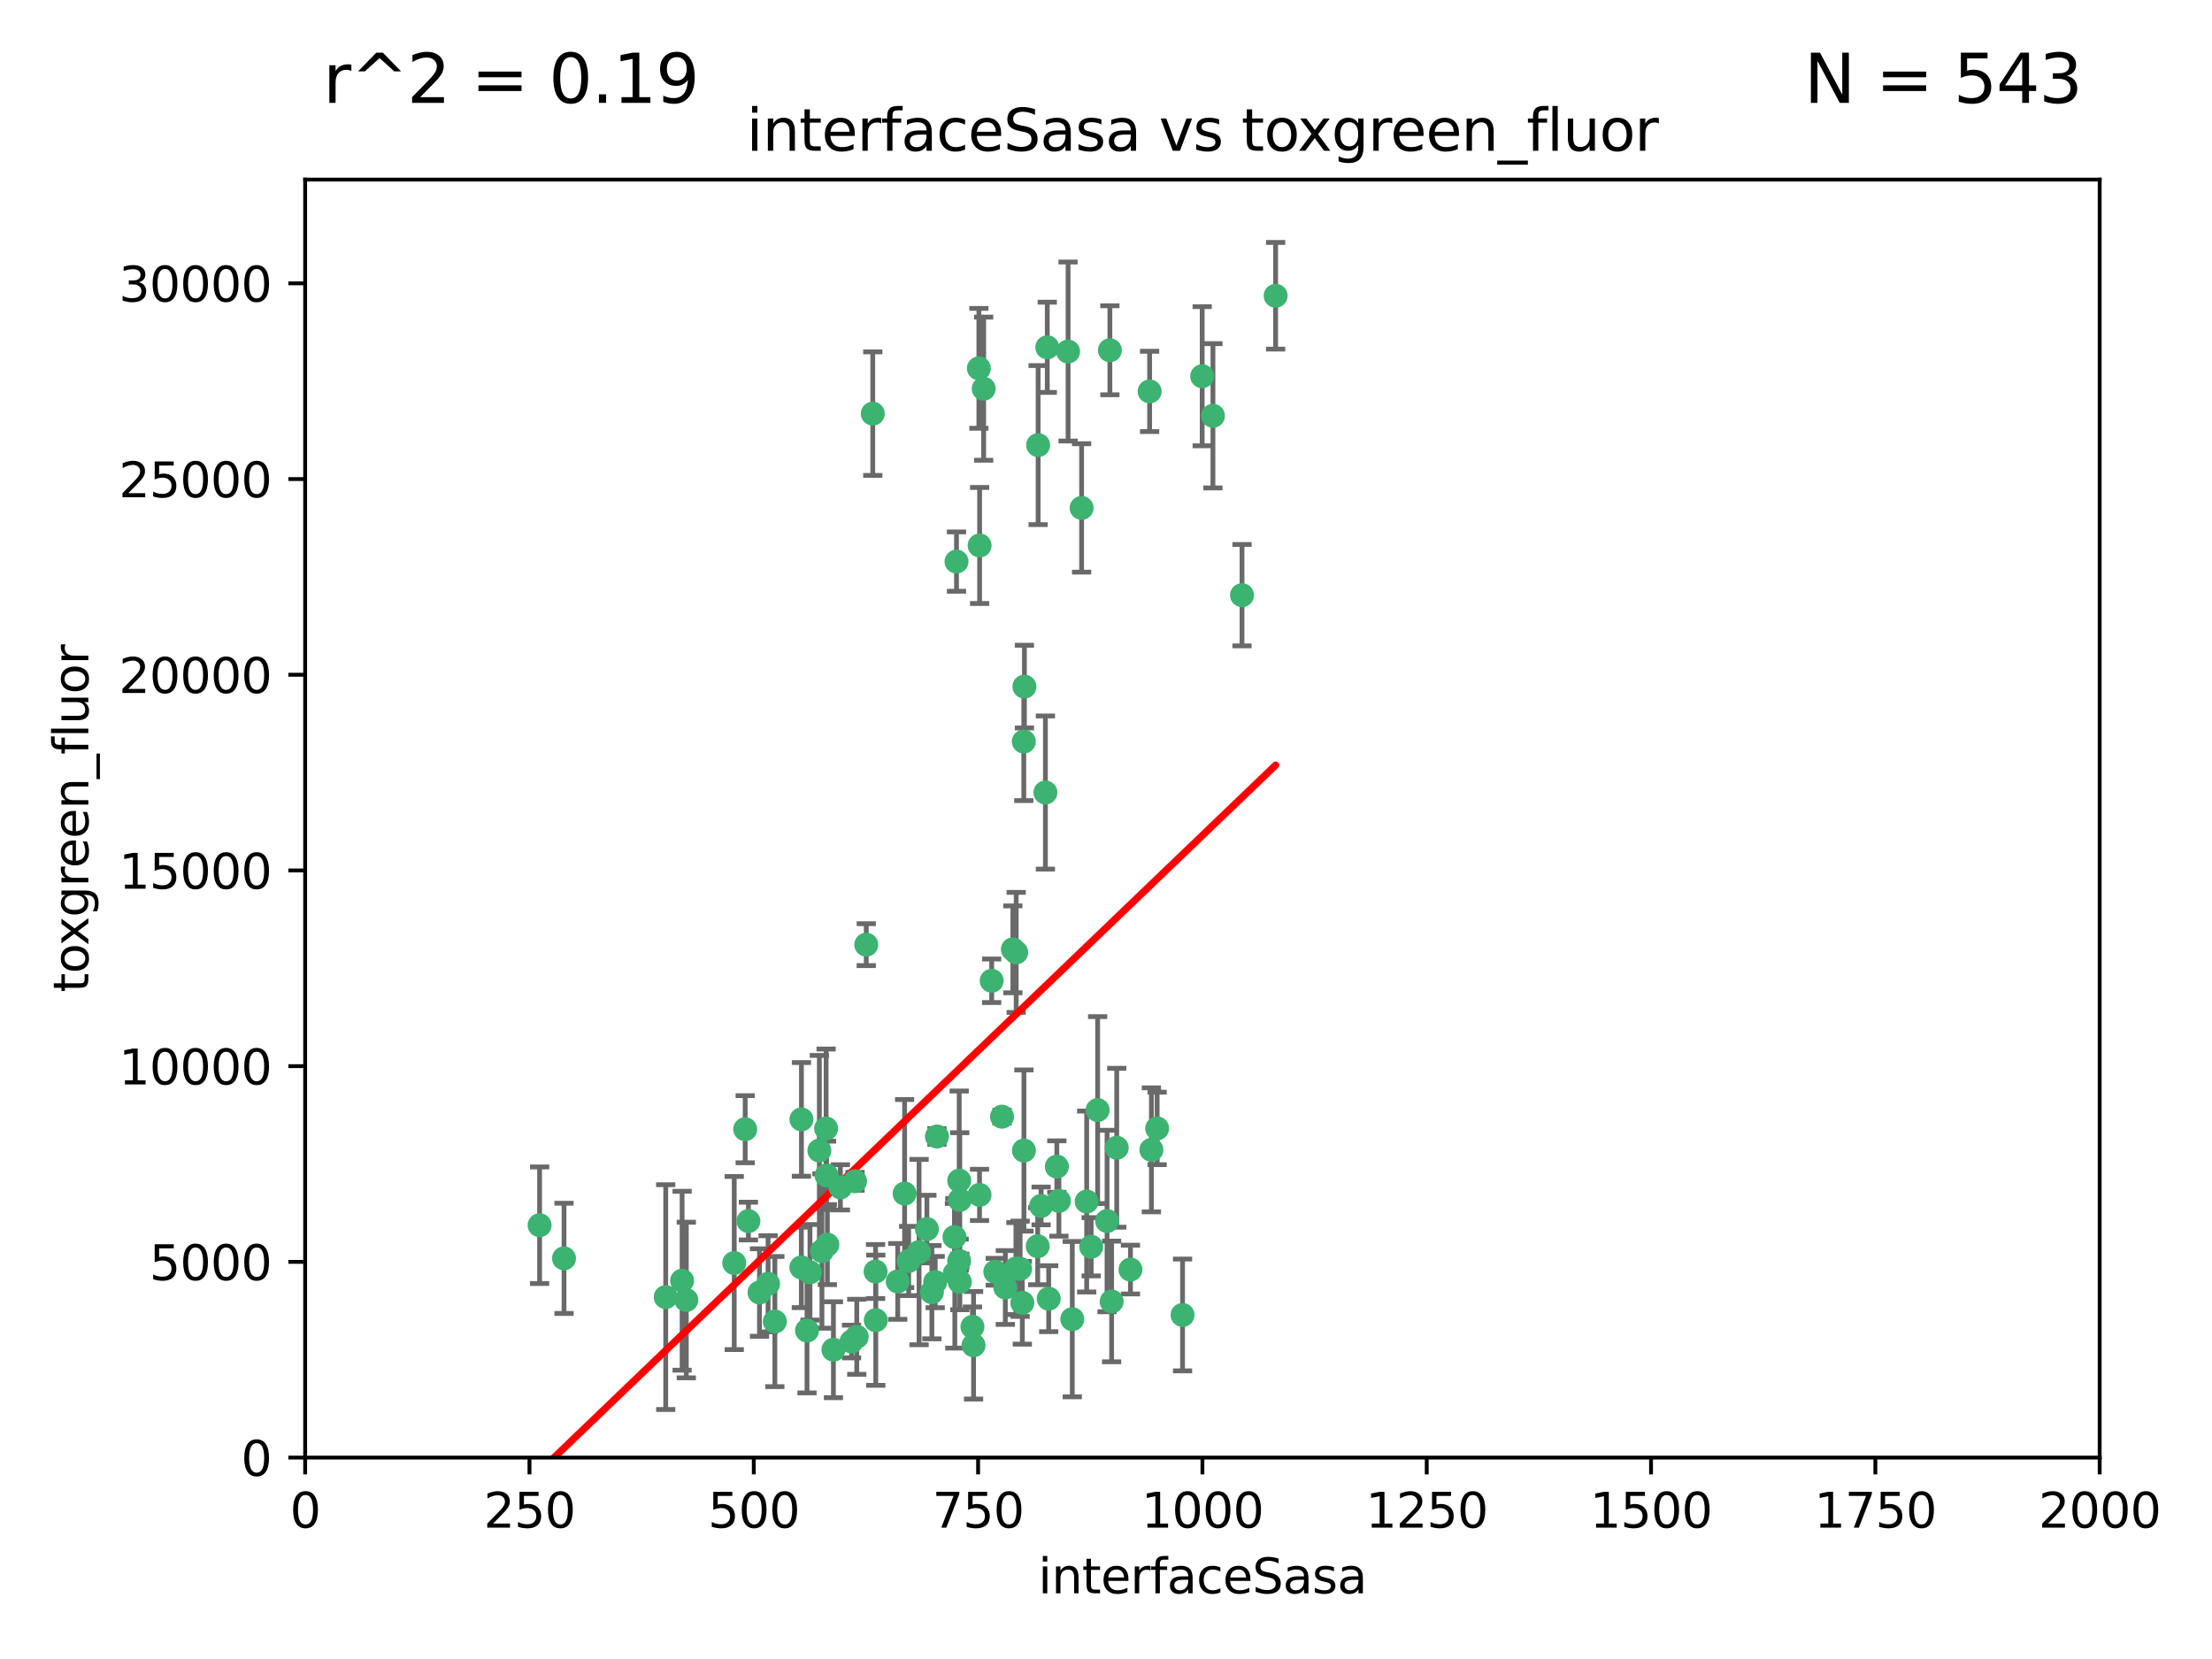<?xml version="1.0" encoding="utf-8" standalone="no"?>
<!DOCTYPE svg PUBLIC "-//W3C//DTD SVG 1.1//EN"
  "http://www.w3.org/Graphics/SVG/1.1/DTD/svg11.dtd">
<svg xmlns:xlink="http://www.w3.org/1999/xlink" width="460.8pt" height="345.6pt" viewBox="0 0 460.8 345.6" xmlns="http://www.w3.org/2000/svg" version="1.1">
 <defs>
  <style type="text/css">*{stroke-linejoin: round; stroke-linecap: butt}</style>
 </defs>
 <g id="figure_1">
  <g id="patch_1">
   <path d="M 0 345.6 
L 460.8 345.6 
L 460.8 0 
L 0 0 
z
" style="fill: #ffffff"/>
  </g>
  <g id="axes_1">
   <g id="patch_2">
    <path d="M 63.571 303.64 
L 437.4 303.64 
L 437.4 37.411 
L 63.571 37.411 
z
" style="fill: #ffffff"/>
   </g>
   <g id="PathCollection_1">
    <defs>
     <path id="m51e6940086" d="M 0 1.118 
C 0.297 1.118 0.581 1 0.791 0.791 
C 1 0.581 1.118 0.297 1.118 0 
C 1.118 -0.297 1 -0.581 0.791 -0.791 
C 0.581 -1 0.297 -1.118 0 -1.118 
C -0.297 -1.118 -0.581 -1 -0.791 -0.791 
C -1 -0.581 -1.118 -0.297 -1.118 0 
C -1.118 0.297 -1 0.581 -0.791 0.791 
C -0.581 1 -0.297 1.118 0 1.118 
z
" style="stroke: #3cb371"/>
    </defs>
    <g clip-path="url(#pb8578063a4)">
     <use xlink:href="#m51e6940086" x="239.489" y="81.541" style="fill: #3cb371; stroke: #3cb371"/>
     <use xlink:href="#m51e6940086" x="250.437" y="78.374" style="fill: #3cb371; stroke: #3cb371"/>
     <use xlink:href="#m51e6940086" x="218.168" y="72.349" style="fill: #3cb371; stroke: #3cb371"/>
     <use xlink:href="#m51e6940086" x="265.738" y="61.614" style="fill: #3cb371; stroke: #3cb371"/>
     <use xlink:href="#m51e6940086" x="252.676" y="86.618" style="fill: #3cb371; stroke: #3cb371"/>
     <use xlink:href="#m51e6940086" x="258.734" y="123.986" style="fill: #3cb371; stroke: #3cb371"/>
     <use xlink:href="#m51e6940086" x="231.211" y="72.962" style="fill: #3cb371; stroke: #3cb371"/>
     <use xlink:href="#m51e6940086" x="213.404" y="143.033" style="fill: #3cb371; stroke: #3cb371"/>
     <use xlink:href="#m51e6940086" x="204.916" y="80.97" style="fill: #3cb371; stroke: #3cb371"/>
     <use xlink:href="#m51e6940086" x="213.275" y="154.476" style="fill: #3cb371; stroke: #3cb371"/>
     <use xlink:href="#m51e6940086" x="222.501" y="73.229" style="fill: #3cb371; stroke: #3cb371"/>
     <use xlink:href="#m51e6940086" x="206.585" y="204.313" style="fill: #3cb371; stroke: #3cb371"/>
     <use xlink:href="#m51e6940086" x="239.86" y="239.533" style="fill: #3cb371; stroke: #3cb371"/>
     <use xlink:href="#m51e6940086" x="199.256" y="116.986" style="fill: #3cb371; stroke: #3cb371"/>
     <use xlink:href="#m51e6940086" x="211.69" y="198.402" style="fill: #3cb371; stroke: #3cb371"/>
     <use xlink:href="#m51e6940086" x="216.882" y="251.218" style="fill: #3cb371; stroke: #3cb371"/>
     <use xlink:href="#m51e6940086" x="217.777" y="165.092" style="fill: #3cb371; stroke: #3cb371"/>
     <use xlink:href="#m51e6940086" x="216.26" y="92.718" style="fill: #3cb371; stroke: #3cb371"/>
     <use xlink:href="#m51e6940086" x="203.92" y="76.73" style="fill: #3cb371; stroke: #3cb371"/>
     <use xlink:href="#m51e6940086" x="181.815" y="86.166" style="fill: #3cb371; stroke: #3cb371"/>
     <use xlink:href="#m51e6940086" x="204.073" y="113.635" style="fill: #3cb371; stroke: #3cb371"/>
     <use xlink:href="#m51e6940086" x="226.377" y="250.299" style="fill: #3cb371; stroke: #3cb371"/>
     <use xlink:href="#m51e6940086" x="227.314" y="259.729" style="fill: #3cb371; stroke: #3cb371"/>
     <use xlink:href="#m51e6940086" x="232.635" y="239.096" style="fill: #3cb371; stroke: #3cb371"/>
     <use xlink:href="#m51e6940086" x="210.998" y="197.762" style="fill: #3cb371; stroke: #3cb371"/>
     <use xlink:href="#m51e6940086" x="231.574" y="271.118" style="fill: #3cb371; stroke: #3cb371"/>
     <use xlink:href="#m51e6940086" x="216.174" y="259.607" style="fill: #3cb371; stroke: #3cb371"/>
     <use xlink:href="#m51e6940086" x="220.589" y="250.169" style="fill: #3cb371; stroke: #3cb371"/>
     <use xlink:href="#m51e6940086" x="230.62" y="254.358" style="fill: #3cb371; stroke: #3cb371"/>
     <use xlink:href="#m51e6940086" x="212.968" y="271.397" style="fill: #3cb371; stroke: #3cb371"/>
     <use xlink:href="#m51e6940086" x="178.12" y="246.079" style="fill: #3cb371; stroke: #3cb371"/>
     <use xlink:href="#m51e6940086" x="246.349" y="273.929" style="fill: #3cb371; stroke: #3cb371"/>
     <use xlink:href="#m51e6940086" x="191.462" y="260.828" style="fill: #3cb371; stroke: #3cb371"/>
     <use xlink:href="#m51e6940086" x="199.937" y="249.962" style="fill: #3cb371; stroke: #3cb371"/>
     <use xlink:href="#m51e6940086" x="220.157" y="243.023" style="fill: #3cb371; stroke: #3cb371"/>
     <use xlink:href="#m51e6940086" x="199.808" y="262.672" style="fill: #3cb371; stroke: #3cb371"/>
     <use xlink:href="#m51e6940086" x="225.318" y="105.81" style="fill: #3cb371; stroke: #3cb371"/>
     <use xlink:href="#m51e6940086" x="235.495" y="264.476" style="fill: #3cb371; stroke: #3cb371"/>
     <use xlink:href="#m51e6940086" x="180.458" y="196.792" style="fill: #3cb371; stroke: #3cb371"/>
     <use xlink:href="#m51e6940086" x="202.811" y="280.245" style="fill: #3cb371; stroke: #3cb371"/>
     <use xlink:href="#m51e6940086" x="223.376" y="274.805" style="fill: #3cb371; stroke: #3cb371"/>
     <use xlink:href="#m51e6940086" x="212.512" y="264.31" style="fill: #3cb371; stroke: #3cb371"/>
     <use xlink:href="#m51e6940086" x="198.905" y="265.253" style="fill: #3cb371; stroke: #3cb371"/>
     <use xlink:href="#m51e6940086" x="202.578" y="276.391" style="fill: #3cb371; stroke: #3cb371"/>
     <use xlink:href="#m51e6940086" x="194.819" y="267.076" style="fill: #3cb371; stroke: #3cb371"/>
     <use xlink:href="#m51e6940086" x="152.956" y="263.11" style="fill: #3cb371; stroke: #3cb371"/>
     <use xlink:href="#m51e6940086" x="194.129" y="269.187" style="fill: #3cb371; stroke: #3cb371"/>
     <use xlink:href="#m51e6940086" x="218.463" y="270.539" style="fill: #3cb371; stroke: #3cb371"/>
     <use xlink:href="#m51e6940086" x="213.303" y="239.676" style="fill: #3cb371; stroke: #3cb371"/>
     <use xlink:href="#m51e6940086" x="177.389" y="279.461" style="fill: #3cb371; stroke: #3cb371"/>
     <use xlink:href="#m51e6940086" x="199.948" y="267.048" style="fill: #3cb371; stroke: #3cb371"/>
     <use xlink:href="#m51e6940086" x="182.396" y="264.882" style="fill: #3cb371; stroke: #3cb371"/>
     <use xlink:href="#m51e6940086" x="207.338" y="264.932" style="fill: #3cb371; stroke: #3cb371"/>
     <use xlink:href="#m51e6940086" x="175.066" y="247.345" style="fill: #3cb371; stroke: #3cb371"/>
     <use xlink:href="#m51e6940086" x="199.821" y="245.946" style="fill: #3cb371; stroke: #3cb371"/>
     <use xlink:href="#m51e6940086" x="166.935" y="264.023" style="fill: #3cb371; stroke: #3cb371"/>
     <use xlink:href="#m51e6940086" x="198.83" y="257.708" style="fill: #3cb371; stroke: #3cb371"/>
     <use xlink:href="#m51e6940086" x="172.357" y="259.279" style="fill: #3cb371; stroke: #3cb371"/>
     <use xlink:href="#m51e6940086" x="228.658" y="231.249" style="fill: #3cb371; stroke: #3cb371"/>
     <use xlink:href="#m51e6940086" x="166.957" y="233.191" style="fill: #3cb371; stroke: #3cb371"/>
     <use xlink:href="#m51e6940086" x="241.052" y="235.072" style="fill: #3cb371; stroke: #3cb371"/>
     <use xlink:href="#m51e6940086" x="193.088" y="256.035" style="fill: #3cb371; stroke: #3cb371"/>
     <use xlink:href="#m51e6940086" x="112.41" y="255.234" style="fill: #3cb371; stroke: #3cb371"/>
     <use xlink:href="#m51e6940086" x="188.445" y="248.641" style="fill: #3cb371; stroke: #3cb371"/>
     <use xlink:href="#m51e6940086" x="170.686" y="239.68" style="fill: #3cb371; stroke: #3cb371"/>
     <use xlink:href="#m51e6940086" x="173.619" y="281.169" style="fill: #3cb371; stroke: #3cb371"/>
     <use xlink:href="#m51e6940086" x="172.183" y="244.848" style="fill: #3cb371; stroke: #3cb371"/>
     <use xlink:href="#m51e6940086" x="178.479" y="278.477" style="fill: #3cb371; stroke: #3cb371"/>
     <use xlink:href="#m51e6940086" x="142.971" y="270.818" style="fill: #3cb371; stroke: #3cb371"/>
     <use xlink:href="#m51e6940086" x="209.43" y="268.211" style="fill: #3cb371; stroke: #3cb371"/>
     <use xlink:href="#m51e6940086" x="155.238" y="235.237" style="fill: #3cb371; stroke: #3cb371"/>
     <use xlink:href="#m51e6940086" x="161.415" y="275.306" style="fill: #3cb371; stroke: #3cb371"/>
     <use xlink:href="#m51e6940086" x="195.181" y="236.753" style="fill: #3cb371; stroke: #3cb371"/>
     <use xlink:href="#m51e6940086" x="168.116" y="277.177" style="fill: #3cb371; stroke: #3cb371"/>
     <use xlink:href="#m51e6940086" x="138.681" y="270.213" style="fill: #3cb371; stroke: #3cb371"/>
     <use xlink:href="#m51e6940086" x="204.052" y="248.917" style="fill: #3cb371; stroke: #3cb371"/>
     <use xlink:href="#m51e6940086" x="155.909" y="254.372" style="fill: #3cb371; stroke: #3cb371"/>
     <use xlink:href="#m51e6940086" x="187.013" y="266.946" style="fill: #3cb371; stroke: #3cb371"/>
     <use xlink:href="#m51e6940086" x="158.215" y="269.255" style="fill: #3cb371; stroke: #3cb371"/>
     <use xlink:href="#m51e6940086" x="160.006" y="267.438" style="fill: #3cb371; stroke: #3cb371"/>
     <use xlink:href="#m51e6940086" x="189.29" y="262.689" style="fill: #3cb371; stroke: #3cb371"/>
     <use xlink:href="#m51e6940086" x="182.439" y="275.021" style="fill: #3cb371; stroke: #3cb371"/>
     <use xlink:href="#m51e6940086" x="208.742" y="232.624" style="fill: #3cb371; stroke: #3cb371"/>
     <use xlink:href="#m51e6940086" x="171.225" y="260.616" style="fill: #3cb371; stroke: #3cb371"/>
     <use xlink:href="#m51e6940086" x="211.63" y="264.267" style="fill: #3cb371; stroke: #3cb371"/>
     <use xlink:href="#m51e6940086" x="172.097" y="235.09" style="fill: #3cb371; stroke: #3cb371"/>
     <use xlink:href="#m51e6940086" x="142.096" y="266.798" style="fill: #3cb371; stroke: #3cb371"/>
     <use xlink:href="#m51e6940086" x="168.733" y="265.045" style="fill: #3cb371; stroke: #3cb371"/>
     <use xlink:href="#m51e6940086" x="117.494" y="262.137" style="fill: #3cb371; stroke: #3cb371"/>
    </g>
   </g>
   <g id="matplotlib.axis_1">
    <g id="xtick_1">
     <g id="line2d_1">
      <defs>
       <path id="m16a01d6203" d="M 0 0 
L 0 3.5 
" style="stroke: #000000; stroke-width: 0.8"/>
      </defs>
      <g>
       <use xlink:href="#m16a01d6203" x="63.571" y="303.64" style="stroke: #000000; stroke-width: 0.8"/>
      </g>
     </g>
     <g id="text_1">
      <!-- 0 -->
      <g transform="translate(60.39 318.238)scale(0.1 -0.1)">
       <defs>
        <path id="DejaVuSans-30" d="M 2034 4250 
Q 1547 4250 1301 3770 
Q 1056 3291 1056 2328 
Q 1056 1369 1301 889 
Q 1547 409 2034 409 
Q 2525 409 2770 889 
Q 3016 1369 3016 2328 
Q 3016 3291 2770 3770 
Q 2525 4250 2034 4250 
z
M 2034 4750 
Q 2819 4750 3233 4129 
Q 3647 3509 3647 2328 
Q 3647 1150 3233 529 
Q 2819 -91 2034 -91 
Q 1250 -91 836 529 
Q 422 1150 422 2328 
Q 422 3509 836 4129 
Q 1250 4750 2034 4750 
z
" transform="scale(0.016)"/>
       </defs>
       <use xlink:href="#DejaVuSans-30"/>
      </g>
     </g>
    </g>
    <g id="xtick_2">
     <g id="line2d_2">
      <g>
       <use xlink:href="#m16a01d6203" x="110.3" y="303.64" style="stroke: #000000; stroke-width: 0.8"/>
      </g>
     </g>
     <g id="text_2">
      <!-- 250 -->
      <g transform="translate(100.756 318.238)scale(0.1 -0.1)">
       <defs>
        <path id="DejaVuSans-32" d="M 1228 531 
L 3431 531 
L 3431 0 
L 469 0 
L 469 531 
Q 828 903 1448 1529 
Q 2069 2156 2228 2338 
Q 2531 2678 2651 2914 
Q 2772 3150 2772 3378 
Q 2772 3750 2511 3984 
Q 2250 4219 1831 4219 
Q 1534 4219 1204 4116 
Q 875 4013 500 3803 
L 500 4441 
Q 881 4594 1212 4672 
Q 1544 4750 1819 4750 
Q 2544 4750 2975 4387 
Q 3406 4025 3406 3419 
Q 3406 3131 3298 2873 
Q 3191 2616 2906 2266 
Q 2828 2175 2409 1742 
Q 1991 1309 1228 531 
z
" transform="scale(0.016)"/>
        <path id="DejaVuSans-35" d="M 691 4666 
L 3169 4666 
L 3169 4134 
L 1269 4134 
L 1269 2991 
Q 1406 3038 1543 3061 
Q 1681 3084 1819 3084 
Q 2600 3084 3056 2656 
Q 3513 2228 3513 1497 
Q 3513 744 3044 326 
Q 2575 -91 1722 -91 
Q 1428 -91 1123 -41 
Q 819 9 494 109 
L 494 744 
Q 775 591 1075 516 
Q 1375 441 1709 441 
Q 2250 441 2565 725 
Q 2881 1009 2881 1497 
Q 2881 1984 2565 2268 
Q 2250 2553 1709 2553 
Q 1456 2553 1204 2497 
Q 953 2441 691 2322 
L 691 4666 
z
" transform="scale(0.016)"/>
       </defs>
       <use xlink:href="#DejaVuSans-32"/>
       <use xlink:href="#DejaVuSans-35" x="63.623"/>
       <use xlink:href="#DejaVuSans-30" x="127.246"/>
      </g>
     </g>
    </g>
    <g id="xtick_3">
     <g id="line2d_3">
      <g>
       <use xlink:href="#m16a01d6203" x="157.028" y="303.64" style="stroke: #000000; stroke-width: 0.8"/>
      </g>
     </g>
     <g id="text_3">
      <!-- 500 -->
      <g transform="translate(147.485 318.238)scale(0.1 -0.1)">
       <use xlink:href="#DejaVuSans-35"/>
       <use xlink:href="#DejaVuSans-30" x="63.623"/>
       <use xlink:href="#DejaVuSans-30" x="127.246"/>
      </g>
     </g>
    </g>
    <g id="xtick_4">
     <g id="line2d_4">
      <g>
       <use xlink:href="#m16a01d6203" x="203.757" y="303.64" style="stroke: #000000; stroke-width: 0.8"/>
      </g>
     </g>
     <g id="text_4">
      <!-- 750 -->
      <g transform="translate(194.213 318.238)scale(0.1 -0.1)">
       <defs>
        <path id="DejaVuSans-37" d="M 525 4666 
L 3525 4666 
L 3525 4397 
L 1831 0 
L 1172 0 
L 2766 4134 
L 525 4134 
L 525 4666 
z
" transform="scale(0.016)"/>
       </defs>
       <use xlink:href="#DejaVuSans-37"/>
       <use xlink:href="#DejaVuSans-35" x="63.623"/>
       <use xlink:href="#DejaVuSans-30" x="127.246"/>
      </g>
     </g>
    </g>
    <g id="xtick_5">
     <g id="line2d_5">
      <g>
       <use xlink:href="#m16a01d6203" x="250.486" y="303.64" style="stroke: #000000; stroke-width: 0.8"/>
      </g>
     </g>
     <g id="text_5">
      <!-- 1000 -->
      <g transform="translate(237.761 318.238)scale(0.1 -0.1)">
       <defs>
        <path id="DejaVuSans-31" d="M 794 531 
L 1825 531 
L 1825 4091 
L 703 3866 
L 703 4441 
L 1819 4666 
L 2450 4666 
L 2450 531 
L 3481 531 
L 3481 0 
L 794 0 
L 794 531 
z
" transform="scale(0.016)"/>
       </defs>
       <use xlink:href="#DejaVuSans-31"/>
       <use xlink:href="#DejaVuSans-30" x="63.623"/>
       <use xlink:href="#DejaVuSans-30" x="127.246"/>
       <use xlink:href="#DejaVuSans-30" x="190.869"/>
      </g>
     </g>
    </g>
    <g id="xtick_6">
     <g id="line2d_6">
      <g>
       <use xlink:href="#m16a01d6203" x="297.214" y="303.64" style="stroke: #000000; stroke-width: 0.8"/>
      </g>
     </g>
     <g id="text_6">
      <!-- 1250 -->
      <g transform="translate(284.489 318.238)scale(0.1 -0.1)">
       <use xlink:href="#DejaVuSans-31"/>
       <use xlink:href="#DejaVuSans-32" x="63.623"/>
       <use xlink:href="#DejaVuSans-35" x="127.246"/>
       <use xlink:href="#DejaVuSans-30" x="190.869"/>
      </g>
     </g>
    </g>
    <g id="xtick_7">
     <g id="line2d_7">
      <g>
       <use xlink:href="#m16a01d6203" x="343.943" y="303.64" style="stroke: #000000; stroke-width: 0.8"/>
      </g>
     </g>
     <g id="text_7">
      <!-- 1500 -->
      <g transform="translate(331.218 318.238)scale(0.1 -0.1)">
       <use xlink:href="#DejaVuSans-31"/>
       <use xlink:href="#DejaVuSans-35" x="63.623"/>
       <use xlink:href="#DejaVuSans-30" x="127.246"/>
       <use xlink:href="#DejaVuSans-30" x="190.869"/>
      </g>
     </g>
    </g>
    <g id="xtick_8">
     <g id="line2d_8">
      <g>
       <use xlink:href="#m16a01d6203" x="390.671" y="303.64" style="stroke: #000000; stroke-width: 0.8"/>
      </g>
     </g>
     <g id="text_8">
      <!-- 1750 -->
      <g transform="translate(377.946 318.238)scale(0.1 -0.1)">
       <use xlink:href="#DejaVuSans-31"/>
       <use xlink:href="#DejaVuSans-37" x="63.623"/>
       <use xlink:href="#DejaVuSans-35" x="127.246"/>
       <use xlink:href="#DejaVuSans-30" x="190.869"/>
      </g>
     </g>
    </g>
    <g id="xtick_9">
     <g id="line2d_9">
      <g>
       <use xlink:href="#m16a01d6203" x="437.4" y="303.64" style="stroke: #000000; stroke-width: 0.8"/>
      </g>
     </g>
     <g id="text_9">
      <!-- 2000 -->
      <g transform="translate(424.675 318.238)scale(0.1 -0.1)">
       <use xlink:href="#DejaVuSans-32"/>
       <use xlink:href="#DejaVuSans-30" x="63.623"/>
       <use xlink:href="#DejaVuSans-30" x="127.246"/>
       <use xlink:href="#DejaVuSans-30" x="190.869"/>
      </g>
     </g>
    </g>
    <g id="text_10">
     <!-- interfaceSasa -->
     <g transform="translate(216.279 331.917)scale(0.1 -0.1)">
      <defs>
       <path id="DejaVuSans-69" d="M 603 3500 
L 1178 3500 
L 1178 0 
L 603 0 
L 603 3500 
z
M 603 4863 
L 1178 4863 
L 1178 4134 
L 603 4134 
L 603 4863 
z
" transform="scale(0.016)"/>
       <path id="DejaVuSans-6e" d="M 3513 2113 
L 3513 0 
L 2938 0 
L 2938 2094 
Q 2938 2591 2744 2837 
Q 2550 3084 2163 3084 
Q 1697 3084 1428 2787 
Q 1159 2491 1159 1978 
L 1159 0 
L 581 0 
L 581 3500 
L 1159 3500 
L 1159 2956 
Q 1366 3272 1645 3428 
Q 1925 3584 2291 3584 
Q 2894 3584 3203 3211 
Q 3513 2838 3513 2113 
z
" transform="scale(0.016)"/>
       <path id="DejaVuSans-74" d="M 1172 4494 
L 1172 3500 
L 2356 3500 
L 2356 3053 
L 1172 3053 
L 1172 1153 
Q 1172 725 1289 603 
Q 1406 481 1766 481 
L 2356 481 
L 2356 0 
L 1766 0 
Q 1100 0 847 248 
Q 594 497 594 1153 
L 594 3053 
L 172 3053 
L 172 3500 
L 594 3500 
L 594 4494 
L 1172 4494 
z
" transform="scale(0.016)"/>
       <path id="DejaVuSans-65" d="M 3597 1894 
L 3597 1613 
L 953 1613 
Q 991 1019 1311 708 
Q 1631 397 2203 397 
Q 2534 397 2845 478 
Q 3156 559 3463 722 
L 3463 178 
Q 3153 47 2828 -22 
Q 2503 -91 2169 -91 
Q 1331 -91 842 396 
Q 353 884 353 1716 
Q 353 2575 817 3079 
Q 1281 3584 2069 3584 
Q 2775 3584 3186 3129 
Q 3597 2675 3597 1894 
z
M 3022 2063 
Q 3016 2534 2758 2815 
Q 2500 3097 2075 3097 
Q 1594 3097 1305 2825 
Q 1016 2553 972 2059 
L 3022 2063 
z
" transform="scale(0.016)"/>
       <path id="DejaVuSans-72" d="M 2631 2963 
Q 2534 3019 2420 3045 
Q 2306 3072 2169 3072 
Q 1681 3072 1420 2755 
Q 1159 2438 1159 1844 
L 1159 0 
L 581 0 
L 581 3500 
L 1159 3500 
L 1159 2956 
Q 1341 3275 1631 3429 
Q 1922 3584 2338 3584 
Q 2397 3584 2469 3576 
Q 2541 3569 2628 3553 
L 2631 2963 
z
" transform="scale(0.016)"/>
       <path id="DejaVuSans-66" d="M 2375 4863 
L 2375 4384 
L 1825 4384 
Q 1516 4384 1395 4259 
Q 1275 4134 1275 3809 
L 1275 3500 
L 2222 3500 
L 2222 3053 
L 1275 3053 
L 1275 0 
L 697 0 
L 697 3053 
L 147 3053 
L 147 3500 
L 697 3500 
L 697 3744 
Q 697 4328 969 4595 
Q 1241 4863 1831 4863 
L 2375 4863 
z
" transform="scale(0.016)"/>
       <path id="DejaVuSans-61" d="M 2194 1759 
Q 1497 1759 1228 1600 
Q 959 1441 959 1056 
Q 959 750 1161 570 
Q 1363 391 1709 391 
Q 2188 391 2477 730 
Q 2766 1069 2766 1631 
L 2766 1759 
L 2194 1759 
z
M 3341 1997 
L 3341 0 
L 2766 0 
L 2766 531 
Q 2569 213 2275 61 
Q 1981 -91 1556 -91 
Q 1019 -91 701 211 
Q 384 513 384 1019 
Q 384 1609 779 1909 
Q 1175 2209 1959 2209 
L 2766 2209 
L 2766 2266 
Q 2766 2663 2505 2880 
Q 2244 3097 1772 3097 
Q 1472 3097 1187 3025 
Q 903 2953 641 2809 
L 641 3341 
Q 956 3463 1253 3523 
Q 1550 3584 1831 3584 
Q 2591 3584 2966 3190 
Q 3341 2797 3341 1997 
z
" transform="scale(0.016)"/>
       <path id="DejaVuSans-63" d="M 3122 3366 
L 3122 2828 
Q 2878 2963 2633 3030 
Q 2388 3097 2138 3097 
Q 1578 3097 1268 2742 
Q 959 2388 959 1747 
Q 959 1106 1268 751 
Q 1578 397 2138 397 
Q 2388 397 2633 464 
Q 2878 531 3122 666 
L 3122 134 
Q 2881 22 2623 -34 
Q 2366 -91 2075 -91 
Q 1284 -91 818 406 
Q 353 903 353 1747 
Q 353 2603 823 3093 
Q 1294 3584 2113 3584 
Q 2378 3584 2631 3529 
Q 2884 3475 3122 3366 
z
" transform="scale(0.016)"/>
       <path id="DejaVuSans-53" d="M 3425 4513 
L 3425 3897 
Q 3066 4069 2747 4153 
Q 2428 4238 2131 4238 
Q 1616 4238 1336 4038 
Q 1056 3838 1056 3469 
Q 1056 3159 1242 3001 
Q 1428 2844 1947 2747 
L 2328 2669 
Q 3034 2534 3370 2195 
Q 3706 1856 3706 1288 
Q 3706 609 3251 259 
Q 2797 -91 1919 -91 
Q 1588 -91 1214 -16 
Q 841 59 441 206 
L 441 856 
Q 825 641 1194 531 
Q 1563 422 1919 422 
Q 2459 422 2753 634 
Q 3047 847 3047 1241 
Q 3047 1584 2836 1778 
Q 2625 1972 2144 2069 
L 1759 2144 
Q 1053 2284 737 2584 
Q 422 2884 422 3419 
Q 422 4038 858 4394 
Q 1294 4750 2059 4750 
Q 2388 4750 2728 4690 
Q 3069 4631 3425 4513 
z
" transform="scale(0.016)"/>
       <path id="DejaVuSans-73" d="M 2834 3397 
L 2834 2853 
Q 2591 2978 2328 3040 
Q 2066 3103 1784 3103 
Q 1356 3103 1142 2972 
Q 928 2841 928 2578 
Q 928 2378 1081 2264 
Q 1234 2150 1697 2047 
L 1894 2003 
Q 2506 1872 2764 1633 
Q 3022 1394 3022 966 
Q 3022 478 2636 193 
Q 2250 -91 1575 -91 
Q 1294 -91 989 -36 
Q 684 19 347 128 
L 347 722 
Q 666 556 975 473 
Q 1284 391 1588 391 
Q 1994 391 2212 530 
Q 2431 669 2431 922 
Q 2431 1156 2273 1281 
Q 2116 1406 1581 1522 
L 1381 1569 
Q 847 1681 609 1914 
Q 372 2147 372 2553 
Q 372 3047 722 3315 
Q 1072 3584 1716 3584 
Q 2034 3584 2315 3537 
Q 2597 3491 2834 3397 
z
" transform="scale(0.016)"/>
      </defs>
      <use xlink:href="#DejaVuSans-69"/>
      <use xlink:href="#DejaVuSans-6e" x="27.783"/>
      <use xlink:href="#DejaVuSans-74" x="91.162"/>
      <use xlink:href="#DejaVuSans-65" x="130.371"/>
      <use xlink:href="#DejaVuSans-72" x="191.895"/>
      <use xlink:href="#DejaVuSans-66" x="233.008"/>
      <use xlink:href="#DejaVuSans-61" x="268.213"/>
      <use xlink:href="#DejaVuSans-63" x="329.492"/>
      <use xlink:href="#DejaVuSans-65" x="384.473"/>
      <use xlink:href="#DejaVuSans-53" x="445.996"/>
      <use xlink:href="#DejaVuSans-61" x="509.473"/>
      <use xlink:href="#DejaVuSans-73" x="570.752"/>
      <use xlink:href="#DejaVuSans-61" x="622.852"/>
     </g>
    </g>
   </g>
   <g id="matplotlib.axis_2">
    <g id="ytick_1">
     <g id="line2d_10">
      <defs>
       <path id="m015e6474b6" d="M 0 0 
L -3.5 0 
" style="stroke: #000000; stroke-width: 0.8"/>
      </defs>
      <g>
       <use xlink:href="#m015e6474b6" x="63.571" y="303.64" style="stroke: #000000; stroke-width: 0.8"/>
      </g>
     </g>
     <g id="text_11">
      <!-- 0 -->
      <g transform="translate(50.209 307.439)scale(0.1 -0.1)">
       <use xlink:href="#DejaVuSans-30"/>
      </g>
     </g>
    </g>
    <g id="ytick_2">
     <g id="line2d_11">
      <g>
       <use xlink:href="#m015e6474b6" x="63.571" y="262.871" style="stroke: #000000; stroke-width: 0.8"/>
      </g>
     </g>
     <g id="text_12">
      <!-- 5000 -->
      <g transform="translate(31.121 266.67)scale(0.1 -0.1)">
       <use xlink:href="#DejaVuSans-35"/>
       <use xlink:href="#DejaVuSans-30" x="63.623"/>
       <use xlink:href="#DejaVuSans-30" x="127.246"/>
       <use xlink:href="#DejaVuSans-30" x="190.869"/>
      </g>
     </g>
    </g>
    <g id="ytick_3">
     <g id="line2d_12">
      <g>
       <use xlink:href="#m015e6474b6" x="63.571" y="222.102" style="stroke: #000000; stroke-width: 0.8"/>
      </g>
     </g>
     <g id="text_13">
      <!-- 10000 -->
      <g transform="translate(24.759 225.901)scale(0.1 -0.1)">
       <use xlink:href="#DejaVuSans-31"/>
       <use xlink:href="#DejaVuSans-30" x="63.623"/>
       <use xlink:href="#DejaVuSans-30" x="127.246"/>
       <use xlink:href="#DejaVuSans-30" x="190.869"/>
       <use xlink:href="#DejaVuSans-30" x="254.492"/>
      </g>
     </g>
    </g>
    <g id="ytick_4">
     <g id="line2d_13">
      <g>
       <use xlink:href="#m015e6474b6" x="63.571" y="181.332" style="stroke: #000000; stroke-width: 0.8"/>
      </g>
     </g>
     <g id="text_14">
      <!-- 15000 -->
      <g transform="translate(24.759 185.132)scale(0.1 -0.1)">
       <use xlink:href="#DejaVuSans-31"/>
       <use xlink:href="#DejaVuSans-35" x="63.623"/>
       <use xlink:href="#DejaVuSans-30" x="127.246"/>
       <use xlink:href="#DejaVuSans-30" x="190.869"/>
       <use xlink:href="#DejaVuSans-30" x="254.492"/>
      </g>
     </g>
    </g>
    <g id="ytick_5">
     <g id="line2d_14">
      <g>
       <use xlink:href="#m015e6474b6" x="63.571" y="140.563" style="stroke: #000000; stroke-width: 0.8"/>
      </g>
     </g>
     <g id="text_15">
      <!-- 20000 -->
      <g transform="translate(24.759 144.362)scale(0.1 -0.1)">
       <use xlink:href="#DejaVuSans-32"/>
       <use xlink:href="#DejaVuSans-30" x="63.623"/>
       <use xlink:href="#DejaVuSans-30" x="127.246"/>
       <use xlink:href="#DejaVuSans-30" x="190.869"/>
       <use xlink:href="#DejaVuSans-30" x="254.492"/>
      </g>
     </g>
    </g>
    <g id="ytick_6">
     <g id="line2d_15">
      <g>
       <use xlink:href="#m015e6474b6" x="63.571" y="99.794" style="stroke: #000000; stroke-width: 0.8"/>
      </g>
     </g>
     <g id="text_16">
      <!-- 25000 -->
      <g transform="translate(24.759 103.593)scale(0.1 -0.1)">
       <use xlink:href="#DejaVuSans-32"/>
       <use xlink:href="#DejaVuSans-35" x="63.623"/>
       <use xlink:href="#DejaVuSans-30" x="127.246"/>
       <use xlink:href="#DejaVuSans-30" x="190.869"/>
       <use xlink:href="#DejaVuSans-30" x="254.492"/>
      </g>
     </g>
    </g>
    <g id="ytick_7">
     <g id="line2d_16">
      <g>
       <use xlink:href="#m015e6474b6" x="63.571" y="59.025" style="stroke: #000000; stroke-width: 0.8"/>
      </g>
     </g>
     <g id="text_17">
      <!-- 30000 -->
      <g transform="translate(24.759 62.824)scale(0.1 -0.1)">
       <defs>
        <path id="DejaVuSans-33" d="M 2597 2516 
Q 3050 2419 3304 2112 
Q 3559 1806 3559 1356 
Q 3559 666 3084 287 
Q 2609 -91 1734 -91 
Q 1441 -91 1130 -33 
Q 819 25 488 141 
L 488 750 
Q 750 597 1062 519 
Q 1375 441 1716 441 
Q 2309 441 2620 675 
Q 2931 909 2931 1356 
Q 2931 1769 2642 2001 
Q 2353 2234 1838 2234 
L 1294 2234 
L 1294 2753 
L 1863 2753 
Q 2328 2753 2575 2939 
Q 2822 3125 2822 3475 
Q 2822 3834 2567 4026 
Q 2313 4219 1838 4219 
Q 1578 4219 1281 4162 
Q 984 4106 628 3988 
L 628 4550 
Q 988 4650 1302 4700 
Q 1616 4750 1894 4750 
Q 2613 4750 3031 4423 
Q 3450 4097 3450 3541 
Q 3450 3153 3228 2886 
Q 3006 2619 2597 2516 
z
" transform="scale(0.016)"/>
       </defs>
       <use xlink:href="#DejaVuSans-33"/>
       <use xlink:href="#DejaVuSans-30" x="63.623"/>
       <use xlink:href="#DejaVuSans-30" x="127.246"/>
       <use xlink:href="#DejaVuSans-30" x="190.869"/>
       <use xlink:href="#DejaVuSans-30" x="254.492"/>
      </g>
     </g>
    </g>
    <g id="text_18">
     <!-- toxgreen_fluor -->
     <g transform="translate(18.401 206.72)rotate(-90)scale(0.1 -0.1)">
      <defs>
       <path id="DejaVuSans-6f" d="M 1959 3097 
Q 1497 3097 1228 2736 
Q 959 2375 959 1747 
Q 959 1119 1226 758 
Q 1494 397 1959 397 
Q 2419 397 2687 759 
Q 2956 1122 2956 1747 
Q 2956 2369 2687 2733 
Q 2419 3097 1959 3097 
z
M 1959 3584 
Q 2709 3584 3137 3096 
Q 3566 2609 3566 1747 
Q 3566 888 3137 398 
Q 2709 -91 1959 -91 
Q 1206 -91 779 398 
Q 353 888 353 1747 
Q 353 2609 779 3096 
Q 1206 3584 1959 3584 
z
" transform="scale(0.016)"/>
       <path id="DejaVuSans-78" d="M 3513 3500 
L 2247 1797 
L 3578 0 
L 2900 0 
L 1881 1375 
L 863 0 
L 184 0 
L 1544 1831 
L 300 3500 
L 978 3500 
L 1906 2253 
L 2834 3500 
L 3513 3500 
z
" transform="scale(0.016)"/>
       <path id="DejaVuSans-67" d="M 2906 1791 
Q 2906 2416 2648 2759 
Q 2391 3103 1925 3103 
Q 1463 3103 1205 2759 
Q 947 2416 947 1791 
Q 947 1169 1205 825 
Q 1463 481 1925 481 
Q 2391 481 2648 825 
Q 2906 1169 2906 1791 
z
M 3481 434 
Q 3481 -459 3084 -895 
Q 2688 -1331 1869 -1331 
Q 1566 -1331 1297 -1286 
Q 1028 -1241 775 -1147 
L 775 -588 
Q 1028 -725 1275 -790 
Q 1522 -856 1778 -856 
Q 2344 -856 2625 -561 
Q 2906 -266 2906 331 
L 2906 616 
Q 2728 306 2450 153 
Q 2172 0 1784 0 
Q 1141 0 747 490 
Q 353 981 353 1791 
Q 353 2603 747 3093 
Q 1141 3584 1784 3584 
Q 2172 3584 2450 3431 
Q 2728 3278 2906 2969 
L 2906 3500 
L 3481 3500 
L 3481 434 
z
" transform="scale(0.016)"/>
       <path id="DejaVuSans-5f" d="M 3263 -1063 
L 3263 -1509 
L -63 -1509 
L -63 -1063 
L 3263 -1063 
z
" transform="scale(0.016)"/>
       <path id="DejaVuSans-6c" d="M 603 4863 
L 1178 4863 
L 1178 0 
L 603 0 
L 603 4863 
z
" transform="scale(0.016)"/>
       <path id="DejaVuSans-75" d="M 544 1381 
L 544 3500 
L 1119 3500 
L 1119 1403 
Q 1119 906 1312 657 
Q 1506 409 1894 409 
Q 2359 409 2629 706 
Q 2900 1003 2900 1516 
L 2900 3500 
L 3475 3500 
L 3475 0 
L 2900 0 
L 2900 538 
Q 2691 219 2414 64 
Q 2138 -91 1772 -91 
Q 1169 -91 856 284 
Q 544 659 544 1381 
z
M 1991 3584 
L 1991 3584 
z
" transform="scale(0.016)"/>
      </defs>
      <use xlink:href="#DejaVuSans-74"/>
      <use xlink:href="#DejaVuSans-6f" x="39.209"/>
      <use xlink:href="#DejaVuSans-78" x="97.266"/>
      <use xlink:href="#DejaVuSans-67" x="156.445"/>
      <use xlink:href="#DejaVuSans-72" x="219.922"/>
      <use xlink:href="#DejaVuSans-65" x="258.785"/>
      <use xlink:href="#DejaVuSans-65" x="320.309"/>
      <use xlink:href="#DejaVuSans-6e" x="381.832"/>
      <use xlink:href="#DejaVuSans-5f" x="445.211"/>
      <use xlink:href="#DejaVuSans-66" x="495.211"/>
      <use xlink:href="#DejaVuSans-6c" x="530.416"/>
      <use xlink:href="#DejaVuSans-75" x="558.199"/>
      <use xlink:href="#DejaVuSans-6f" x="621.578"/>
      <use xlink:href="#DejaVuSans-72" x="682.76"/>
     </g>
    </g>
   </g>
   <g id="LineCollection_1">
    <path d="M 239.489 89.908 
L 239.489 73.174 
" clip-path="url(#pb8578063a4)" style="fill: none; stroke: #696969"/>
    <path d="M 250.437 92.869 
L 250.437 63.879 
" clip-path="url(#pb8578063a4)" style="fill: none; stroke: #696969"/>
    <path d="M 218.168 81.747 
L 218.168 62.95 
" clip-path="url(#pb8578063a4)" style="fill: none; stroke: #696969"/>
    <path d="M 265.738 72.723 
L 265.738 50.505 
" clip-path="url(#pb8578063a4)" style="fill: none; stroke: #696969"/>
    <path d="M 252.676 101.645 
L 252.676 71.591 
" clip-path="url(#pb8578063a4)" style="fill: none; stroke: #696969"/>
    <path d="M 258.734 134.551 
L 258.734 113.422 
" clip-path="url(#pb8578063a4)" style="fill: none; stroke: #696969"/>
    <path d="M 231.211 82.234 
L 231.211 63.691 
" clip-path="url(#pb8578063a4)" style="fill: none; stroke: #696969"/>
    <path d="M 213.404 151.647 
L 213.404 134.418 
" clip-path="url(#pb8578063a4)" style="fill: none; stroke: #696969"/>
    <path d="M 204.916 95.881 
L 204.916 66.059 
" clip-path="url(#pb8578063a4)" style="fill: none; stroke: #696969"/>
    <path d="M 213.275 166.78 
L 213.275 142.172 
" clip-path="url(#pb8578063a4)" style="fill: none; stroke: #696969"/>
    <path d="M 222.501 91.874 
L 222.501 54.585 
" clip-path="url(#pb8578063a4)" style="fill: none; stroke: #696969"/>
    <path d="M 206.585 208.847 
L 206.585 199.779 
" clip-path="url(#pb8578063a4)" style="fill: none; stroke: #696969"/>
    <path d="M 239.86 252.448 
L 239.86 226.619 
" clip-path="url(#pb8578063a4)" style="fill: none; stroke: #696969"/>
    <path d="M 199.256 123.165 
L 199.256 110.807 
" clip-path="url(#pb8578063a4)" style="fill: none; stroke: #696969"/>
    <path d="M 211.69 210.905 
L 211.69 185.898 
" clip-path="url(#pb8578063a4)" style="fill: none; stroke: #696969"/>
    <path d="M 216.882 255.156 
L 216.882 247.281 
" clip-path="url(#pb8578063a4)" style="fill: none; stroke: #696969"/>
    <path d="M 217.777 181.042 
L 217.777 149.142 
" clip-path="url(#pb8578063a4)" style="fill: none; stroke: #696969"/>
    <path d="M 216.26 109.281 
L 216.26 76.154 
" clip-path="url(#pb8578063a4)" style="fill: none; stroke: #696969"/>
    <path d="M 203.92 89.213 
L 203.92 64.247 
" clip-path="url(#pb8578063a4)" style="fill: none; stroke: #696969"/>
    <path d="M 181.815 99.033 
L 181.815 73.3 
" clip-path="url(#pb8578063a4)" style="fill: none; stroke: #696969"/>
    <path d="M 204.073 125.72 
L 204.073 101.549 
" clip-path="url(#pb8578063a4)" style="fill: none; stroke: #696969"/>
    <path d="M 226.377 269.143 
L 226.377 231.455 
" clip-path="url(#pb8578063a4)" style="fill: none; stroke: #696969"/>
    <path d="M 227.314 265.796 
L 227.314 253.661 
" clip-path="url(#pb8578063a4)" style="fill: none; stroke: #696969"/>
    <path d="M 232.635 255.642 
L 232.635 222.55 
" clip-path="url(#pb8578063a4)" style="fill: none; stroke: #696969"/>
    <path d="M 210.998 206.813 
L 210.998 188.712 
" clip-path="url(#pb8578063a4)" style="fill: none; stroke: #696969"/>
    <path d="M 231.574 283.685 
L 231.574 258.55 
" clip-path="url(#pb8578063a4)" style="fill: none; stroke: #696969"/>
    <path d="M 216.174 267.631 
L 216.174 251.583 
" clip-path="url(#pb8578063a4)" style="fill: none; stroke: #696969"/>
    <path d="M 220.589 257.515 
L 220.589 242.823 
" clip-path="url(#pb8578063a4)" style="fill: none; stroke: #696969"/>
    <path d="M 230.62 273.261 
L 230.62 235.456 
" clip-path="url(#pb8578063a4)" style="fill: none; stroke: #696969"/>
    <path d="M 212.968 280.008 
L 212.968 262.787 
" clip-path="url(#pb8578063a4)" style="fill: none; stroke: #696969"/>
    <path d="M 178.12 247.956 
L 178.12 244.203 
" clip-path="url(#pb8578063a4)" style="fill: none; stroke: #696969"/>
    <path d="M 246.349 285.573 
L 246.349 262.285 
" clip-path="url(#pb8578063a4)" style="fill: none; stroke: #696969"/>
    <path d="M 191.462 280.134 
L 191.462 241.522 
" clip-path="url(#pb8578063a4)" style="fill: none; stroke: #696969"/>
    <path d="M 199.937 263.958 
L 199.937 235.967 
" clip-path="url(#pb8578063a4)" style="fill: none; stroke: #696969"/>
    <path d="M 220.157 248.388 
L 220.157 237.658 
" clip-path="url(#pb8578063a4)" style="fill: none; stroke: #696969"/>
    <path d="M 199.808 267.209 
L 199.808 258.135 
" clip-path="url(#pb8578063a4)" style="fill: none; stroke: #696969"/>
    <path d="M 225.318 119.188 
L 225.318 92.431 
" clip-path="url(#pb8578063a4)" style="fill: none; stroke: #696969"/>
    <path d="M 235.495 269.558 
L 235.495 259.394 
" clip-path="url(#pb8578063a4)" style="fill: none; stroke: #696969"/>
    <path d="M 180.458 201.156 
L 180.458 192.427 
" clip-path="url(#pb8578063a4)" style="fill: none; stroke: #696969"/>
    <path d="M 202.811 291.447 
L 202.811 269.044 
" clip-path="url(#pb8578063a4)" style="fill: none; stroke: #696969"/>
    <path d="M 223.376 290.986 
L 223.376 258.624 
" clip-path="url(#pb8578063a4)" style="fill: none; stroke: #696969"/>
    <path d="M 212.512 274.234 
L 212.512 254.385 
" clip-path="url(#pb8578063a4)" style="fill: none; stroke: #696969"/>
    <path d="M 198.905 280.837 
L 198.905 249.669 
" clip-path="url(#pb8578063a4)" style="fill: none; stroke: #696969"/>
    <path d="M 202.578 280.523 
L 202.578 272.26 
" clip-path="url(#pb8578063a4)" style="fill: none; stroke: #696969"/>
    <path d="M 194.819 272.415 
L 194.819 261.738 
" clip-path="url(#pb8578063a4)" style="fill: none; stroke: #696969"/>
    <path d="M 152.956 281.141 
L 152.956 245.079 
" clip-path="url(#pb8578063a4)" style="fill: none; stroke: #696969"/>
    <path d="M 194.129 278.899 
L 194.129 259.475 
" clip-path="url(#pb8578063a4)" style="fill: none; stroke: #696969"/>
    <path d="M 218.463 277.412 
L 218.463 263.666 
" clip-path="url(#pb8578063a4)" style="fill: none; stroke: #696969"/>
    <path d="M 213.303 256.463 
L 213.303 222.889 
" clip-path="url(#pb8578063a4)" style="fill: none; stroke: #696969"/>
    <path d="M 177.389 282.87 
L 177.389 276.053 
" clip-path="url(#pb8578063a4)" style="fill: none; stroke: #696969"/>
    <path d="M 199.948 272.841 
L 199.948 261.254 
" clip-path="url(#pb8578063a4)" style="fill: none; stroke: #696969"/>
    <path d="M 182.396 270.502 
L 182.396 259.261 
" clip-path="url(#pb8578063a4)" style="fill: none; stroke: #696969"/>
    <path d="M 207.338 267.724 
L 207.338 262.14 
" clip-path="url(#pb8578063a4)" style="fill: none; stroke: #696969"/>
    <path d="M 175.066 252.054 
L 175.066 242.636 
" clip-path="url(#pb8578063a4)" style="fill: none; stroke: #696969"/>
    <path d="M 199.821 264.613 
L 199.821 227.278 
" clip-path="url(#pb8578063a4)" style="fill: none; stroke: #696969"/>
    <path d="M 166.935 272.402 
L 166.935 255.645 
" clip-path="url(#pb8578063a4)" style="fill: none; stroke: #696969"/>
    <path d="M 198.83 264.708 
L 198.83 250.708 
" clip-path="url(#pb8578063a4)" style="fill: none; stroke: #696969"/>
    <path d="M 172.357 267.614 
L 172.357 250.943 
" clip-path="url(#pb8578063a4)" style="fill: none; stroke: #696969"/>
    <path d="M 228.658 250.721 
L 228.658 211.777 
" clip-path="url(#pb8578063a4)" style="fill: none; stroke: #696969"/>
    <path d="M 166.957 245.035 
L 166.957 221.346 
" clip-path="url(#pb8578063a4)" style="fill: none; stroke: #696969"/>
    <path d="M 241.052 242.624 
L 241.052 227.521 
" clip-path="url(#pb8578063a4)" style="fill: none; stroke: #696969"/>
    <path d="M 193.088 263.073 
L 193.088 248.996 
" clip-path="url(#pb8578063a4)" style="fill: none; stroke: #696969"/>
    <path d="M 112.41 267.374 
L 112.41 243.094 
" clip-path="url(#pb8578063a4)" style="fill: none; stroke: #696969"/>
    <path d="M 188.445 268.228 
L 188.445 229.054 
" clip-path="url(#pb8578063a4)" style="fill: none; stroke: #696969"/>
    <path d="M 170.686 259.498 
L 170.686 219.862 
" clip-path="url(#pb8578063a4)" style="fill: none; stroke: #696969"/>
    <path d="M 173.619 291.163 
L 173.619 271.175 
" clip-path="url(#pb8578063a4)" style="fill: none; stroke: #696969"/>
    <path d="M 172.183 251.968 
L 172.183 237.727 
" clip-path="url(#pb8578063a4)" style="fill: none; stroke: #696969"/>
    <path d="M 178.479 286.289 
L 178.479 270.664 
" clip-path="url(#pb8578063a4)" style="fill: none; stroke: #696969"/>
    <path d="M 142.971 287.028 
L 142.971 254.608 
" clip-path="url(#pb8578063a4)" style="fill: none; stroke: #696969"/>
    <path d="M 209.43 275.899 
L 209.43 260.523 
" clip-path="url(#pb8578063a4)" style="fill: none; stroke: #696969"/>
    <path d="M 155.238 242.229 
L 155.238 228.244 
" clip-path="url(#pb8578063a4)" style="fill: none; stroke: #696969"/>
    <path d="M 161.415 288.857 
L 161.415 261.755 
" clip-path="url(#pb8578063a4)" style="fill: none; stroke: #696969"/>
    <path d="M 195.181 238.387 
L 195.181 235.119 
" clip-path="url(#pb8578063a4)" style="fill: none; stroke: #696969"/>
    <path d="M 168.116 290.163 
L 168.116 264.191 
" clip-path="url(#pb8578063a4)" style="fill: none; stroke: #696969"/>
    <path d="M 138.681 293.623 
L 138.681 246.802 
" clip-path="url(#pb8578063a4)" style="fill: none; stroke: #696969"/>
    <path d="M 204.052 254.256 
L 204.052 243.578 
" clip-path="url(#pb8578063a4)" style="fill: none; stroke: #696969"/>
    <path d="M 155.909 258.302 
L 155.909 250.442 
" clip-path="url(#pb8578063a4)" style="fill: none; stroke: #696969"/>
    <path d="M 187.013 274.842 
L 187.013 259.049 
" clip-path="url(#pb8578063a4)" style="fill: none; stroke: #696969"/>
    <path d="M 158.215 278.371 
L 158.215 260.14 
" clip-path="url(#pb8578063a4)" style="fill: none; stroke: #696969"/>
    <path d="M 160.006 277.454 
L 160.006 257.423 
" clip-path="url(#pb8578063a4)" style="fill: none; stroke: #696969"/>
    <path d="M 189.29 269.899 
L 189.29 255.478 
" clip-path="url(#pb8578063a4)" style="fill: none; stroke: #696969"/>
    <path d="M 182.439 288.586 
L 182.439 261.456 
" clip-path="url(#pb8578063a4)" style="fill: none; stroke: #696969"/>
    <path d="M 208.742 233.977 
L 208.742 231.271 
" clip-path="url(#pb8578063a4)" style="fill: none; stroke: #696969"/>
    <path d="M 171.225 276.688 
L 171.225 244.544 
" clip-path="url(#pb8578063a4)" style="fill: none; stroke: #696969"/>
    <path d="M 211.63 273.846 
L 211.63 254.687 
" clip-path="url(#pb8578063a4)" style="fill: none; stroke: #696969"/>
    <path d="M 172.097 251.652 
L 172.097 218.528 
" clip-path="url(#pb8578063a4)" style="fill: none; stroke: #696969"/>
    <path d="M 142.096 285.431 
L 142.096 248.165 
" clip-path="url(#pb8578063a4)" style="fill: none; stroke: #696969"/>
    <path d="M 168.733 274.993 
L 168.733 255.097 
" clip-path="url(#pb8578063a4)" style="fill: none; stroke: #696969"/>
    <path d="M 117.494 273.619 
L 117.494 250.655 
" clip-path="url(#pb8578063a4)" style="fill: none; stroke: #696969"/>
   </g>
   <g id="line2d_17">
    <defs>
     <path id="m1f0125f244" d="M 2 0 
L -2 -0 
" style="stroke: #696969"/>
    </defs>
    <g clip-path="url(#pb8578063a4)">
     <use xlink:href="#m1f0125f244" x="239.489" y="89.908" style="fill: #696969; stroke: #696969"/>
     <use xlink:href="#m1f0125f244" x="250.437" y="92.869" style="fill: #696969; stroke: #696969"/>
     <use xlink:href="#m1f0125f244" x="218.168" y="81.747" style="fill: #696969; stroke: #696969"/>
     <use xlink:href="#m1f0125f244" x="265.738" y="72.723" style="fill: #696969; stroke: #696969"/>
     <use xlink:href="#m1f0125f244" x="252.676" y="101.645" style="fill: #696969; stroke: #696969"/>
     <use xlink:href="#m1f0125f244" x="258.734" y="134.551" style="fill: #696969; stroke: #696969"/>
     <use xlink:href="#m1f0125f244" x="231.211" y="82.234" style="fill: #696969; stroke: #696969"/>
     <use xlink:href="#m1f0125f244" x="213.404" y="151.647" style="fill: #696969; stroke: #696969"/>
     <use xlink:href="#m1f0125f244" x="204.916" y="95.881" style="fill: #696969; stroke: #696969"/>
     <use xlink:href="#m1f0125f244" x="213.275" y="166.78" style="fill: #696969; stroke: #696969"/>
     <use xlink:href="#m1f0125f244" x="222.501" y="91.874" style="fill: #696969; stroke: #696969"/>
     <use xlink:href="#m1f0125f244" x="206.585" y="208.847" style="fill: #696969; stroke: #696969"/>
     <use xlink:href="#m1f0125f244" x="239.86" y="252.448" style="fill: #696969; stroke: #696969"/>
     <use xlink:href="#m1f0125f244" x="199.256" y="123.165" style="fill: #696969; stroke: #696969"/>
     <use xlink:href="#m1f0125f244" x="211.69" y="210.905" style="fill: #696969; stroke: #696969"/>
     <use xlink:href="#m1f0125f244" x="216.882" y="255.156" style="fill: #696969; stroke: #696969"/>
     <use xlink:href="#m1f0125f244" x="217.777" y="181.042" style="fill: #696969; stroke: #696969"/>
     <use xlink:href="#m1f0125f244" x="216.26" y="109.281" style="fill: #696969; stroke: #696969"/>
     <use xlink:href="#m1f0125f244" x="203.92" y="89.213" style="fill: #696969; stroke: #696969"/>
     <use xlink:href="#m1f0125f244" x="181.815" y="99.033" style="fill: #696969; stroke: #696969"/>
     <use xlink:href="#m1f0125f244" x="204.073" y="125.72" style="fill: #696969; stroke: #696969"/>
     <use xlink:href="#m1f0125f244" x="226.377" y="269.143" style="fill: #696969; stroke: #696969"/>
     <use xlink:href="#m1f0125f244" x="227.314" y="265.796" style="fill: #696969; stroke: #696969"/>
     <use xlink:href="#m1f0125f244" x="232.635" y="255.642" style="fill: #696969; stroke: #696969"/>
     <use xlink:href="#m1f0125f244" x="210.998" y="206.813" style="fill: #696969; stroke: #696969"/>
     <use xlink:href="#m1f0125f244" x="231.574" y="283.685" style="fill: #696969; stroke: #696969"/>
     <use xlink:href="#m1f0125f244" x="216.174" y="267.631" style="fill: #696969; stroke: #696969"/>
     <use xlink:href="#m1f0125f244" x="220.589" y="257.515" style="fill: #696969; stroke: #696969"/>
     <use xlink:href="#m1f0125f244" x="230.62" y="273.261" style="fill: #696969; stroke: #696969"/>
     <use xlink:href="#m1f0125f244" x="212.968" y="280.008" style="fill: #696969; stroke: #696969"/>
     <use xlink:href="#m1f0125f244" x="178.12" y="247.956" style="fill: #696969; stroke: #696969"/>
     <use xlink:href="#m1f0125f244" x="246.349" y="285.573" style="fill: #696969; stroke: #696969"/>
     <use xlink:href="#m1f0125f244" x="191.462" y="280.134" style="fill: #696969; stroke: #696969"/>
     <use xlink:href="#m1f0125f244" x="199.937" y="263.958" style="fill: #696969; stroke: #696969"/>
     <use xlink:href="#m1f0125f244" x="220.157" y="248.388" style="fill: #696969; stroke: #696969"/>
     <use xlink:href="#m1f0125f244" x="199.808" y="267.209" style="fill: #696969; stroke: #696969"/>
     <use xlink:href="#m1f0125f244" x="225.318" y="119.188" style="fill: #696969; stroke: #696969"/>
     <use xlink:href="#m1f0125f244" x="235.495" y="269.558" style="fill: #696969; stroke: #696969"/>
     <use xlink:href="#m1f0125f244" x="180.458" y="201.156" style="fill: #696969; stroke: #696969"/>
     <use xlink:href="#m1f0125f244" x="202.811" y="291.447" style="fill: #696969; stroke: #696969"/>
     <use xlink:href="#m1f0125f244" x="223.376" y="290.986" style="fill: #696969; stroke: #696969"/>
     <use xlink:href="#m1f0125f244" x="212.512" y="274.234" style="fill: #696969; stroke: #696969"/>
     <use xlink:href="#m1f0125f244" x="198.905" y="280.837" style="fill: #696969; stroke: #696969"/>
     <use xlink:href="#m1f0125f244" x="202.578" y="280.523" style="fill: #696969; stroke: #696969"/>
     <use xlink:href="#m1f0125f244" x="194.819" y="272.415" style="fill: #696969; stroke: #696969"/>
     <use xlink:href="#m1f0125f244" x="152.956" y="281.141" style="fill: #696969; stroke: #696969"/>
     <use xlink:href="#m1f0125f244" x="194.129" y="278.899" style="fill: #696969; stroke: #696969"/>
     <use xlink:href="#m1f0125f244" x="218.463" y="277.412" style="fill: #696969; stroke: #696969"/>
     <use xlink:href="#m1f0125f244" x="213.303" y="256.463" style="fill: #696969; stroke: #696969"/>
     <use xlink:href="#m1f0125f244" x="177.389" y="282.87" style="fill: #696969; stroke: #696969"/>
     <use xlink:href="#m1f0125f244" x="199.948" y="272.841" style="fill: #696969; stroke: #696969"/>
     <use xlink:href="#m1f0125f244" x="182.396" y="270.502" style="fill: #696969; stroke: #696969"/>
     <use xlink:href="#m1f0125f244" x="207.338" y="267.724" style="fill: #696969; stroke: #696969"/>
     <use xlink:href="#m1f0125f244" x="175.066" y="252.054" style="fill: #696969; stroke: #696969"/>
     <use xlink:href="#m1f0125f244" x="199.821" y="264.613" style="fill: #696969; stroke: #696969"/>
     <use xlink:href="#m1f0125f244" x="166.935" y="272.402" style="fill: #696969; stroke: #696969"/>
     <use xlink:href="#m1f0125f244" x="198.83" y="264.708" style="fill: #696969; stroke: #696969"/>
     <use xlink:href="#m1f0125f244" x="172.357" y="267.614" style="fill: #696969; stroke: #696969"/>
     <use xlink:href="#m1f0125f244" x="228.658" y="250.721" style="fill: #696969; stroke: #696969"/>
     <use xlink:href="#m1f0125f244" x="166.957" y="245.035" style="fill: #696969; stroke: #696969"/>
     <use xlink:href="#m1f0125f244" x="241.052" y="242.624" style="fill: #696969; stroke: #696969"/>
     <use xlink:href="#m1f0125f244" x="193.088" y="263.073" style="fill: #696969; stroke: #696969"/>
     <use xlink:href="#m1f0125f244" x="112.41" y="267.374" style="fill: #696969; stroke: #696969"/>
     <use xlink:href="#m1f0125f244" x="188.445" y="268.228" style="fill: #696969; stroke: #696969"/>
     <use xlink:href="#m1f0125f244" x="170.686" y="259.498" style="fill: #696969; stroke: #696969"/>
     <use xlink:href="#m1f0125f244" x="173.619" y="291.163" style="fill: #696969; stroke: #696969"/>
     <use xlink:href="#m1f0125f244" x="172.183" y="251.968" style="fill: #696969; stroke: #696969"/>
     <use xlink:href="#m1f0125f244" x="178.479" y="286.289" style="fill: #696969; stroke: #696969"/>
     <use xlink:href="#m1f0125f244" x="142.971" y="287.028" style="fill: #696969; stroke: #696969"/>
     <use xlink:href="#m1f0125f244" x="209.43" y="275.899" style="fill: #696969; stroke: #696969"/>
     <use xlink:href="#m1f0125f244" x="155.238" y="242.229" style="fill: #696969; stroke: #696969"/>
     <use xlink:href="#m1f0125f244" x="161.415" y="288.857" style="fill: #696969; stroke: #696969"/>
     <use xlink:href="#m1f0125f244" x="195.181" y="238.387" style="fill: #696969; stroke: #696969"/>
     <use xlink:href="#m1f0125f244" x="168.116" y="290.163" style="fill: #696969; stroke: #696969"/>
     <use xlink:href="#m1f0125f244" x="138.681" y="293.623" style="fill: #696969; stroke: #696969"/>
     <use xlink:href="#m1f0125f244" x="204.052" y="254.256" style="fill: #696969; stroke: #696969"/>
     <use xlink:href="#m1f0125f244" x="155.909" y="258.302" style="fill: #696969; stroke: #696969"/>
     <use xlink:href="#m1f0125f244" x="187.013" y="274.842" style="fill: #696969; stroke: #696969"/>
     <use xlink:href="#m1f0125f244" x="158.215" y="278.371" style="fill: #696969; stroke: #696969"/>
     <use xlink:href="#m1f0125f244" x="160.006" y="277.454" style="fill: #696969; stroke: #696969"/>
     <use xlink:href="#m1f0125f244" x="189.29" y="269.899" style="fill: #696969; stroke: #696969"/>
     <use xlink:href="#m1f0125f244" x="182.439" y="288.586" style="fill: #696969; stroke: #696969"/>
     <use xlink:href="#m1f0125f244" x="208.742" y="233.977" style="fill: #696969; stroke: #696969"/>
     <use xlink:href="#m1f0125f244" x="171.225" y="276.688" style="fill: #696969; stroke: #696969"/>
     <use xlink:href="#m1f0125f244" x="211.63" y="273.846" style="fill: #696969; stroke: #696969"/>
     <use xlink:href="#m1f0125f244" x="172.097" y="251.652" style="fill: #696969; stroke: #696969"/>
     <use xlink:href="#m1f0125f244" x="142.096" y="285.431" style="fill: #696969; stroke: #696969"/>
     <use xlink:href="#m1f0125f244" x="168.733" y="274.993" style="fill: #696969; stroke: #696969"/>
     <use xlink:href="#m1f0125f244" x="117.494" y="273.619" style="fill: #696969; stroke: #696969"/>
    </g>
   </g>
   <g id="line2d_18">
    <g clip-path="url(#pb8578063a4)">
     <use xlink:href="#m1f0125f244" x="239.489" y="73.174" style="fill: #696969; stroke: #696969"/>
     <use xlink:href="#m1f0125f244" x="250.437" y="63.879" style="fill: #696969; stroke: #696969"/>
     <use xlink:href="#m1f0125f244" x="218.168" y="62.95" style="fill: #696969; stroke: #696969"/>
     <use xlink:href="#m1f0125f244" x="265.738" y="50.505" style="fill: #696969; stroke: #696969"/>
     <use xlink:href="#m1f0125f244" x="252.676" y="71.591" style="fill: #696969; stroke: #696969"/>
     <use xlink:href="#m1f0125f244" x="258.734" y="113.422" style="fill: #696969; stroke: #696969"/>
     <use xlink:href="#m1f0125f244" x="231.211" y="63.691" style="fill: #696969; stroke: #696969"/>
     <use xlink:href="#m1f0125f244" x="213.404" y="134.418" style="fill: #696969; stroke: #696969"/>
     <use xlink:href="#m1f0125f244" x="204.916" y="66.059" style="fill: #696969; stroke: #696969"/>
     <use xlink:href="#m1f0125f244" x="213.275" y="142.172" style="fill: #696969; stroke: #696969"/>
     <use xlink:href="#m1f0125f244" x="222.501" y="54.585" style="fill: #696969; stroke: #696969"/>
     <use xlink:href="#m1f0125f244" x="206.585" y="199.779" style="fill: #696969; stroke: #696969"/>
     <use xlink:href="#m1f0125f244" x="239.86" y="226.619" style="fill: #696969; stroke: #696969"/>
     <use xlink:href="#m1f0125f244" x="199.256" y="110.807" style="fill: #696969; stroke: #696969"/>
     <use xlink:href="#m1f0125f244" x="211.69" y="185.898" style="fill: #696969; stroke: #696969"/>
     <use xlink:href="#m1f0125f244" x="216.882" y="247.281" style="fill: #696969; stroke: #696969"/>
     <use xlink:href="#m1f0125f244" x="217.777" y="149.142" style="fill: #696969; stroke: #696969"/>
     <use xlink:href="#m1f0125f244" x="216.26" y="76.154" style="fill: #696969; stroke: #696969"/>
     <use xlink:href="#m1f0125f244" x="203.92" y="64.247" style="fill: #696969; stroke: #696969"/>
     <use xlink:href="#m1f0125f244" x="181.815" y="73.3" style="fill: #696969; stroke: #696969"/>
     <use xlink:href="#m1f0125f244" x="204.073" y="101.549" style="fill: #696969; stroke: #696969"/>
     <use xlink:href="#m1f0125f244" x="226.377" y="231.455" style="fill: #696969; stroke: #696969"/>
     <use xlink:href="#m1f0125f244" x="227.314" y="253.661" style="fill: #696969; stroke: #696969"/>
     <use xlink:href="#m1f0125f244" x="232.635" y="222.55" style="fill: #696969; stroke: #696969"/>
     <use xlink:href="#m1f0125f244" x="210.998" y="188.712" style="fill: #696969; stroke: #696969"/>
     <use xlink:href="#m1f0125f244" x="231.574" y="258.55" style="fill: #696969; stroke: #696969"/>
     <use xlink:href="#m1f0125f244" x="216.174" y="251.583" style="fill: #696969; stroke: #696969"/>
     <use xlink:href="#m1f0125f244" x="220.589" y="242.823" style="fill: #696969; stroke: #696969"/>
     <use xlink:href="#m1f0125f244" x="230.62" y="235.456" style="fill: #696969; stroke: #696969"/>
     <use xlink:href="#m1f0125f244" x="212.968" y="262.787" style="fill: #696969; stroke: #696969"/>
     <use xlink:href="#m1f0125f244" x="178.12" y="244.203" style="fill: #696969; stroke: #696969"/>
     <use xlink:href="#m1f0125f244" x="246.349" y="262.285" style="fill: #696969; stroke: #696969"/>
     <use xlink:href="#m1f0125f244" x="191.462" y="241.522" style="fill: #696969; stroke: #696969"/>
     <use xlink:href="#m1f0125f244" x="199.937" y="235.967" style="fill: #696969; stroke: #696969"/>
     <use xlink:href="#m1f0125f244" x="220.157" y="237.658" style="fill: #696969; stroke: #696969"/>
     <use xlink:href="#m1f0125f244" x="199.808" y="258.135" style="fill: #696969; stroke: #696969"/>
     <use xlink:href="#m1f0125f244" x="225.318" y="92.431" style="fill: #696969; stroke: #696969"/>
     <use xlink:href="#m1f0125f244" x="235.495" y="259.394" style="fill: #696969; stroke: #696969"/>
     <use xlink:href="#m1f0125f244" x="180.458" y="192.427" style="fill: #696969; stroke: #696969"/>
     <use xlink:href="#m1f0125f244" x="202.811" y="269.044" style="fill: #696969; stroke: #696969"/>
     <use xlink:href="#m1f0125f244" x="223.376" y="258.624" style="fill: #696969; stroke: #696969"/>
     <use xlink:href="#m1f0125f244" x="212.512" y="254.385" style="fill: #696969; stroke: #696969"/>
     <use xlink:href="#m1f0125f244" x="198.905" y="249.669" style="fill: #696969; stroke: #696969"/>
     <use xlink:href="#m1f0125f244" x="202.578" y="272.26" style="fill: #696969; stroke: #696969"/>
     <use xlink:href="#m1f0125f244" x="194.819" y="261.738" style="fill: #696969; stroke: #696969"/>
     <use xlink:href="#m1f0125f244" x="152.956" y="245.079" style="fill: #696969; stroke: #696969"/>
     <use xlink:href="#m1f0125f244" x="194.129" y="259.475" style="fill: #696969; stroke: #696969"/>
     <use xlink:href="#m1f0125f244" x="218.463" y="263.666" style="fill: #696969; stroke: #696969"/>
     <use xlink:href="#m1f0125f244" x="213.303" y="222.889" style="fill: #696969; stroke: #696969"/>
     <use xlink:href="#m1f0125f244" x="177.389" y="276.053" style="fill: #696969; stroke: #696969"/>
     <use xlink:href="#m1f0125f244" x="199.948" y="261.254" style="fill: #696969; stroke: #696969"/>
     <use xlink:href="#m1f0125f244" x="182.396" y="259.261" style="fill: #696969; stroke: #696969"/>
     <use xlink:href="#m1f0125f244" x="207.338" y="262.14" style="fill: #696969; stroke: #696969"/>
     <use xlink:href="#m1f0125f244" x="175.066" y="242.636" style="fill: #696969; stroke: #696969"/>
     <use xlink:href="#m1f0125f244" x="199.821" y="227.278" style="fill: #696969; stroke: #696969"/>
     <use xlink:href="#m1f0125f244" x="166.935" y="255.645" style="fill: #696969; stroke: #696969"/>
     <use xlink:href="#m1f0125f244" x="198.83" y="250.708" style="fill: #696969; stroke: #696969"/>
     <use xlink:href="#m1f0125f244" x="172.357" y="250.943" style="fill: #696969; stroke: #696969"/>
     <use xlink:href="#m1f0125f244" x="228.658" y="211.777" style="fill: #696969; stroke: #696969"/>
     <use xlink:href="#m1f0125f244" x="166.957" y="221.346" style="fill: #696969; stroke: #696969"/>
     <use xlink:href="#m1f0125f244" x="241.052" y="227.521" style="fill: #696969; stroke: #696969"/>
     <use xlink:href="#m1f0125f244" x="193.088" y="248.996" style="fill: #696969; stroke: #696969"/>
     <use xlink:href="#m1f0125f244" x="112.41" y="243.094" style="fill: #696969; stroke: #696969"/>
     <use xlink:href="#m1f0125f244" x="188.445" y="229.054" style="fill: #696969; stroke: #696969"/>
     <use xlink:href="#m1f0125f244" x="170.686" y="219.862" style="fill: #696969; stroke: #696969"/>
     <use xlink:href="#m1f0125f244" x="173.619" y="271.175" style="fill: #696969; stroke: #696969"/>
     <use xlink:href="#m1f0125f244" x="172.183" y="237.727" style="fill: #696969; stroke: #696969"/>
     <use xlink:href="#m1f0125f244" x="178.479" y="270.664" style="fill: #696969; stroke: #696969"/>
     <use xlink:href="#m1f0125f244" x="142.971" y="254.608" style="fill: #696969; stroke: #696969"/>
     <use xlink:href="#m1f0125f244" x="209.43" y="260.523" style="fill: #696969; stroke: #696969"/>
     <use xlink:href="#m1f0125f244" x="155.238" y="228.244" style="fill: #696969; stroke: #696969"/>
     <use xlink:href="#m1f0125f244" x="161.415" y="261.755" style="fill: #696969; stroke: #696969"/>
     <use xlink:href="#m1f0125f244" x="195.181" y="235.119" style="fill: #696969; stroke: #696969"/>
     <use xlink:href="#m1f0125f244" x="168.116" y="264.191" style="fill: #696969; stroke: #696969"/>
     <use xlink:href="#m1f0125f244" x="138.681" y="246.802" style="fill: #696969; stroke: #696969"/>
     <use xlink:href="#m1f0125f244" x="204.052" y="243.578" style="fill: #696969; stroke: #696969"/>
     <use xlink:href="#m1f0125f244" x="155.909" y="250.442" style="fill: #696969; stroke: #696969"/>
     <use xlink:href="#m1f0125f244" x="187.013" y="259.049" style="fill: #696969; stroke: #696969"/>
     <use xlink:href="#m1f0125f244" x="158.215" y="260.14" style="fill: #696969; stroke: #696969"/>
     <use xlink:href="#m1f0125f244" x="160.006" y="257.423" style="fill: #696969; stroke: #696969"/>
     <use xlink:href="#m1f0125f244" x="189.29" y="255.478" style="fill: #696969; stroke: #696969"/>
     <use xlink:href="#m1f0125f244" x="182.439" y="261.456" style="fill: #696969; stroke: #696969"/>
     <use xlink:href="#m1f0125f244" x="208.742" y="231.271" style="fill: #696969; stroke: #696969"/>
     <use xlink:href="#m1f0125f244" x="171.225" y="244.544" style="fill: #696969; stroke: #696969"/>
     <use xlink:href="#m1f0125f244" x="211.63" y="254.687" style="fill: #696969; stroke: #696969"/>
     <use xlink:href="#m1f0125f244" x="172.097" y="218.528" style="fill: #696969; stroke: #696969"/>
     <use xlink:href="#m1f0125f244" x="142.096" y="248.165" style="fill: #696969; stroke: #696969"/>
     <use xlink:href="#m1f0125f244" x="168.733" y="255.097" style="fill: #696969; stroke: #696969"/>
     <use xlink:href="#m1f0125f244" x="117.494" y="250.655" style="fill: #696969; stroke: #696969"/>
    </g>
   </g>
   <g id="line2d_19">
    <path d="M 239.489 184.581 
L 250.437 174.076 
L 218.168 205.042 
L 265.738 159.393 
L 252.676 171.927 
L 258.734 166.114 
L 231.211 192.526 
L 213.404 209.614 
L 204.916 217.759 
L 213.275 209.737 
L 222.501 200.884 
L 206.585 216.157 
L 239.86 184.226 
L 199.256 223.19 
L 211.69 211.258 
L 216.882 206.276 
L 217.777 205.417 
L 216.26 206.873 
L 203.92 218.715 
L 181.815 239.926 
L 204.073 218.568 
L 226.377 197.164 
L 227.314 196.265 
L 232.635 191.159 
L 210.998 211.922 
L 231.574 192.178 
L 216.174 206.955 
L 220.589 202.719 
L 230.62 193.092 
L 212.968 210.032 
L 178.12 243.472 
L 246.349 177.999 
L 191.462 230.669 
L 199.937 222.537 
L 220.157 203.133 
L 199.808 222.661 
L 225.318 198.181 
L 235.495 188.415 
L 180.458 241.228 
L 202.811 219.778 
L 223.376 200.045 
L 212.512 210.469 
L 198.905 223.527 
L 202.578 220.002 
L 194.819 227.448 
L 152.956 267.62 
L 194.129 228.11 
L 218.463 204.758 
L 213.303 209.71 
L 177.389 244.174 
L 199.948 222.526 
L 182.396 239.368 
L 207.338 215.434 
L 175.066 246.403 
L 199.821 222.648 
L 166.935 254.206 
L 198.83 223.599 
L 172.357 249.002 
L 228.658 194.976 
L 166.957 254.184 
L 241.052 183.082 
L 193.088 229.109 
L 112.41 306.528 
L 188.445 233.564 
L 170.686 250.606 
L 173.619 247.791 
L 172.183 249.169 
L 178.479 243.128 
L 142.971 277.202 
L 209.43 213.427 
L 155.238 265.43 
L 161.415 259.502 
L 195.181 227.1 
L 168.116 253.072 
L 138.681 281.318 
L 204.052 218.587 
L 155.909 264.786 
L 187.013 234.938 
L 158.215 262.573 
L 160.006 260.855 
L 189.29 232.754 
L 182.439 239.327 
L 208.742 214.087 
L 171.225 250.089 
L 211.63 211.316 
L 172.097 249.251 
L 142.096 278.041 
L 168.733 252.48 
L 117.494 301.649 
" clip-path="url(#pb8578063a4)" style="fill: none; stroke: #ff0000; stroke-width: 1.5; stroke-linecap: square"/>
   </g>
   <g id="line2d_20">
    <defs>
     <path id="m0018164a1d" d="M 0 2 
C 0.53 2 1.039 1.789 1.414 1.414 
C 1.789 1.039 2 0.53 2 0 
C 2 -0.53 1.789 -1.039 1.414 -1.414 
C 1.039 -1.789 0.53 -2 0 -2 
C -0.53 -2 -1.039 -1.789 -1.414 -1.414 
C -1.789 -1.039 -2 -0.53 -2 0 
C -2 0.53 -1.789 1.039 -1.414 1.414 
C -1.039 1.789 -0.53 2 0 2 
z
" style="stroke: #3cb371"/>
    </defs>
    <g clip-path="url(#pb8578063a4)">
     <use xlink:href="#m0018164a1d" x="239.489" y="81.541" style="fill: #3cb371; stroke: #3cb371"/>
     <use xlink:href="#m0018164a1d" x="250.437" y="78.374" style="fill: #3cb371; stroke: #3cb371"/>
     <use xlink:href="#m0018164a1d" x="218.168" y="72.349" style="fill: #3cb371; stroke: #3cb371"/>
     <use xlink:href="#m0018164a1d" x="265.738" y="61.614" style="fill: #3cb371; stroke: #3cb371"/>
     <use xlink:href="#m0018164a1d" x="252.676" y="86.618" style="fill: #3cb371; stroke: #3cb371"/>
     <use xlink:href="#m0018164a1d" x="258.734" y="123.986" style="fill: #3cb371; stroke: #3cb371"/>
     <use xlink:href="#m0018164a1d" x="231.211" y="72.962" style="fill: #3cb371; stroke: #3cb371"/>
     <use xlink:href="#m0018164a1d" x="213.404" y="143.033" style="fill: #3cb371; stroke: #3cb371"/>
     <use xlink:href="#m0018164a1d" x="204.916" y="80.97" style="fill: #3cb371; stroke: #3cb371"/>
     <use xlink:href="#m0018164a1d" x="213.275" y="154.476" style="fill: #3cb371; stroke: #3cb371"/>
     <use xlink:href="#m0018164a1d" x="222.501" y="73.229" style="fill: #3cb371; stroke: #3cb371"/>
     <use xlink:href="#m0018164a1d" x="206.585" y="204.313" style="fill: #3cb371; stroke: #3cb371"/>
     <use xlink:href="#m0018164a1d" x="239.86" y="239.533" style="fill: #3cb371; stroke: #3cb371"/>
     <use xlink:href="#m0018164a1d" x="199.256" y="116.986" style="fill: #3cb371; stroke: #3cb371"/>
     <use xlink:href="#m0018164a1d" x="211.69" y="198.402" style="fill: #3cb371; stroke: #3cb371"/>
     <use xlink:href="#m0018164a1d" x="216.882" y="251.218" style="fill: #3cb371; stroke: #3cb371"/>
     <use xlink:href="#m0018164a1d" x="217.777" y="165.092" style="fill: #3cb371; stroke: #3cb371"/>
     <use xlink:href="#m0018164a1d" x="216.26" y="92.718" style="fill: #3cb371; stroke: #3cb371"/>
     <use xlink:href="#m0018164a1d" x="203.92" y="76.73" style="fill: #3cb371; stroke: #3cb371"/>
     <use xlink:href="#m0018164a1d" x="181.815" y="86.166" style="fill: #3cb371; stroke: #3cb371"/>
     <use xlink:href="#m0018164a1d" x="204.073" y="113.635" style="fill: #3cb371; stroke: #3cb371"/>
     <use xlink:href="#m0018164a1d" x="226.377" y="250.299" style="fill: #3cb371; stroke: #3cb371"/>
     <use xlink:href="#m0018164a1d" x="227.314" y="259.729" style="fill: #3cb371; stroke: #3cb371"/>
     <use xlink:href="#m0018164a1d" x="232.635" y="239.096" style="fill: #3cb371; stroke: #3cb371"/>
     <use xlink:href="#m0018164a1d" x="210.998" y="197.762" style="fill: #3cb371; stroke: #3cb371"/>
     <use xlink:href="#m0018164a1d" x="231.574" y="271.118" style="fill: #3cb371; stroke: #3cb371"/>
     <use xlink:href="#m0018164a1d" x="216.174" y="259.607" style="fill: #3cb371; stroke: #3cb371"/>
     <use xlink:href="#m0018164a1d" x="220.589" y="250.169" style="fill: #3cb371; stroke: #3cb371"/>
     <use xlink:href="#m0018164a1d" x="230.62" y="254.358" style="fill: #3cb371; stroke: #3cb371"/>
     <use xlink:href="#m0018164a1d" x="212.968" y="271.397" style="fill: #3cb371; stroke: #3cb371"/>
     <use xlink:href="#m0018164a1d" x="178.12" y="246.079" style="fill: #3cb371; stroke: #3cb371"/>
     <use xlink:href="#m0018164a1d" x="246.349" y="273.929" style="fill: #3cb371; stroke: #3cb371"/>
     <use xlink:href="#m0018164a1d" x="191.462" y="260.828" style="fill: #3cb371; stroke: #3cb371"/>
     <use xlink:href="#m0018164a1d" x="199.937" y="249.962" style="fill: #3cb371; stroke: #3cb371"/>
     <use xlink:href="#m0018164a1d" x="220.157" y="243.023" style="fill: #3cb371; stroke: #3cb371"/>
     <use xlink:href="#m0018164a1d" x="199.808" y="262.672" style="fill: #3cb371; stroke: #3cb371"/>
     <use xlink:href="#m0018164a1d" x="225.318" y="105.81" style="fill: #3cb371; stroke: #3cb371"/>
     <use xlink:href="#m0018164a1d" x="235.495" y="264.476" style="fill: #3cb371; stroke: #3cb371"/>
     <use xlink:href="#m0018164a1d" x="180.458" y="196.792" style="fill: #3cb371; stroke: #3cb371"/>
     <use xlink:href="#m0018164a1d" x="202.811" y="280.245" style="fill: #3cb371; stroke: #3cb371"/>
     <use xlink:href="#m0018164a1d" x="223.376" y="274.805" style="fill: #3cb371; stroke: #3cb371"/>
     <use xlink:href="#m0018164a1d" x="212.512" y="264.31" style="fill: #3cb371; stroke: #3cb371"/>
     <use xlink:href="#m0018164a1d" x="198.905" y="265.253" style="fill: #3cb371; stroke: #3cb371"/>
     <use xlink:href="#m0018164a1d" x="202.578" y="276.391" style="fill: #3cb371; stroke: #3cb371"/>
     <use xlink:href="#m0018164a1d" x="194.819" y="267.076" style="fill: #3cb371; stroke: #3cb371"/>
     <use xlink:href="#m0018164a1d" x="152.956" y="263.11" style="fill: #3cb371; stroke: #3cb371"/>
     <use xlink:href="#m0018164a1d" x="194.129" y="269.187" style="fill: #3cb371; stroke: #3cb371"/>
     <use xlink:href="#m0018164a1d" x="218.463" y="270.539" style="fill: #3cb371; stroke: #3cb371"/>
     <use xlink:href="#m0018164a1d" x="213.303" y="239.676" style="fill: #3cb371; stroke: #3cb371"/>
     <use xlink:href="#m0018164a1d" x="177.389" y="279.461" style="fill: #3cb371; stroke: #3cb371"/>
     <use xlink:href="#m0018164a1d" x="199.948" y="267.048" style="fill: #3cb371; stroke: #3cb371"/>
     <use xlink:href="#m0018164a1d" x="182.396" y="264.882" style="fill: #3cb371; stroke: #3cb371"/>
     <use xlink:href="#m0018164a1d" x="207.338" y="264.932" style="fill: #3cb371; stroke: #3cb371"/>
     <use xlink:href="#m0018164a1d" x="175.066" y="247.345" style="fill: #3cb371; stroke: #3cb371"/>
     <use xlink:href="#m0018164a1d" x="199.821" y="245.946" style="fill: #3cb371; stroke: #3cb371"/>
     <use xlink:href="#m0018164a1d" x="166.935" y="264.023" style="fill: #3cb371; stroke: #3cb371"/>
     <use xlink:href="#m0018164a1d" x="198.83" y="257.708" style="fill: #3cb371; stroke: #3cb371"/>
     <use xlink:href="#m0018164a1d" x="172.357" y="259.279" style="fill: #3cb371; stroke: #3cb371"/>
     <use xlink:href="#m0018164a1d" x="228.658" y="231.249" style="fill: #3cb371; stroke: #3cb371"/>
     <use xlink:href="#m0018164a1d" x="166.957" y="233.191" style="fill: #3cb371; stroke: #3cb371"/>
     <use xlink:href="#m0018164a1d" x="241.052" y="235.072" style="fill: #3cb371; stroke: #3cb371"/>
     <use xlink:href="#m0018164a1d" x="193.088" y="256.035" style="fill: #3cb371; stroke: #3cb371"/>
     <use xlink:href="#m0018164a1d" x="112.41" y="255.234" style="fill: #3cb371; stroke: #3cb371"/>
     <use xlink:href="#m0018164a1d" x="188.445" y="248.641" style="fill: #3cb371; stroke: #3cb371"/>
     <use xlink:href="#m0018164a1d" x="170.686" y="239.68" style="fill: #3cb371; stroke: #3cb371"/>
     <use xlink:href="#m0018164a1d" x="173.619" y="281.169" style="fill: #3cb371; stroke: #3cb371"/>
     <use xlink:href="#m0018164a1d" x="172.183" y="244.848" style="fill: #3cb371; stroke: #3cb371"/>
     <use xlink:href="#m0018164a1d" x="178.479" y="278.477" style="fill: #3cb371; stroke: #3cb371"/>
     <use xlink:href="#m0018164a1d" x="142.971" y="270.818" style="fill: #3cb371; stroke: #3cb371"/>
     <use xlink:href="#m0018164a1d" x="209.43" y="268.211" style="fill: #3cb371; stroke: #3cb371"/>
     <use xlink:href="#m0018164a1d" x="155.238" y="235.237" style="fill: #3cb371; stroke: #3cb371"/>
     <use xlink:href="#m0018164a1d" x="161.415" y="275.306" style="fill: #3cb371; stroke: #3cb371"/>
     <use xlink:href="#m0018164a1d" x="195.181" y="236.753" style="fill: #3cb371; stroke: #3cb371"/>
     <use xlink:href="#m0018164a1d" x="168.116" y="277.177" style="fill: #3cb371; stroke: #3cb371"/>
     <use xlink:href="#m0018164a1d" x="138.681" y="270.213" style="fill: #3cb371; stroke: #3cb371"/>
     <use xlink:href="#m0018164a1d" x="204.052" y="248.917" style="fill: #3cb371; stroke: #3cb371"/>
     <use xlink:href="#m0018164a1d" x="155.909" y="254.372" style="fill: #3cb371; stroke: #3cb371"/>
     <use xlink:href="#m0018164a1d" x="187.013" y="266.946" style="fill: #3cb371; stroke: #3cb371"/>
     <use xlink:href="#m0018164a1d" x="158.215" y="269.255" style="fill: #3cb371; stroke: #3cb371"/>
     <use xlink:href="#m0018164a1d" x="160.006" y="267.438" style="fill: #3cb371; stroke: #3cb371"/>
     <use xlink:href="#m0018164a1d" x="189.29" y="262.689" style="fill: #3cb371; stroke: #3cb371"/>
     <use xlink:href="#m0018164a1d" x="182.439" y="275.021" style="fill: #3cb371; stroke: #3cb371"/>
     <use xlink:href="#m0018164a1d" x="208.742" y="232.624" style="fill: #3cb371; stroke: #3cb371"/>
     <use xlink:href="#m0018164a1d" x="171.225" y="260.616" style="fill: #3cb371; stroke: #3cb371"/>
     <use xlink:href="#m0018164a1d" x="211.63" y="264.267" style="fill: #3cb371; stroke: #3cb371"/>
     <use xlink:href="#m0018164a1d" x="172.097" y="235.09" style="fill: #3cb371; stroke: #3cb371"/>
     <use xlink:href="#m0018164a1d" x="142.096" y="266.798" style="fill: #3cb371; stroke: #3cb371"/>
     <use xlink:href="#m0018164a1d" x="168.733" y="265.045" style="fill: #3cb371; stroke: #3cb371"/>
     <use xlink:href="#m0018164a1d" x="117.494" y="262.137" style="fill: #3cb371; stroke: #3cb371"/>
    </g>
   </g>
   <g id="patch_3">
    <path d="M 63.571 303.64 
L 63.571 37.411 
" style="fill: none; stroke: #000000; stroke-width: 0.8; stroke-linejoin: miter; stroke-linecap: square"/>
   </g>
   <g id="patch_4">
    <path d="M 437.4 303.64 
L 437.4 37.411 
" style="fill: none; stroke: #000000; stroke-width: 0.8; stroke-linejoin: miter; stroke-linecap: square"/>
   </g>
   <g id="patch_5">
    <path d="M 63.571 303.64 
L 437.4 303.64 
" style="fill: none; stroke: #000000; stroke-width: 0.8; stroke-linejoin: miter; stroke-linecap: square"/>
   </g>
   <g id="patch_6">
    <path d="M 63.571 37.411 
L 437.4 37.411 
" style="fill: none; stroke: #000000; stroke-width: 0.8; stroke-linejoin: miter; stroke-linecap: square"/>
   </g>
   <g id="text_19">
    <!-- N = 543 -->
    <g transform="translate(375.835 21.426)scale(0.14 -0.14)">
     <defs>
      <path id="DejaVuSans-4e" d="M 628 4666 
L 1478 4666 
L 3547 763 
L 3547 4666 
L 4159 4666 
L 4159 0 
L 3309 0 
L 1241 3903 
L 1241 0 
L 628 0 
L 628 4666 
z
" transform="scale(0.016)"/>
      <path id="DejaVuSans-20" transform="scale(0.016)"/>
      <path id="DejaVuSans-3d" d="M 678 2906 
L 4684 2906 
L 4684 2381 
L 678 2381 
L 678 2906 
z
M 678 1631 
L 4684 1631 
L 4684 1100 
L 678 1100 
L 678 1631 
z
" transform="scale(0.016)"/>
      <path id="DejaVuSans-34" d="M 2419 4116 
L 825 1625 
L 2419 1625 
L 2419 4116 
z
M 2253 4666 
L 3047 4666 
L 3047 1625 
L 3713 1625 
L 3713 1100 
L 3047 1100 
L 3047 0 
L 2419 0 
L 2419 1100 
L 313 1100 
L 313 1709 
L 2253 4666 
z
" transform="scale(0.016)"/>
     </defs>
     <use xlink:href="#DejaVuSans-4e"/>
     <use xlink:href="#DejaVuSans-20" x="74.805"/>
     <use xlink:href="#DejaVuSans-3d" x="106.592"/>
     <use xlink:href="#DejaVuSans-20" x="190.381"/>
     <use xlink:href="#DejaVuSans-35" x="222.168"/>
     <use xlink:href="#DejaVuSans-34" x="285.791"/>
     <use xlink:href="#DejaVuSans-33" x="349.414"/>
    </g>
   </g>
   <g id="text_20">
    <!-- r^2 = 0.19 -->
    <g transform="translate(67.31 21.426)scale(0.14 -0.14)">
     <defs>
      <path id="DejaVuSans-5e" d="M 2988 4666 
L 4684 2925 
L 4056 2925 
L 2681 4159 
L 1306 2925 
L 678 2925 
L 2375 4666 
L 2988 4666 
z
" transform="scale(0.016)"/>
      <path id="DejaVuSans-2e" d="M 684 794 
L 1344 794 
L 1344 0 
L 684 0 
L 684 794 
z
" transform="scale(0.016)"/>
      <path id="DejaVuSans-39" d="M 703 97 
L 703 672 
Q 941 559 1184 500 
Q 1428 441 1663 441 
Q 2288 441 2617 861 
Q 2947 1281 2994 2138 
Q 2813 1869 2534 1725 
Q 2256 1581 1919 1581 
Q 1219 1581 811 2004 
Q 403 2428 403 3163 
Q 403 3881 828 4315 
Q 1253 4750 1959 4750 
Q 2769 4750 3195 4129 
Q 3622 3509 3622 2328 
Q 3622 1225 3098 567 
Q 2575 -91 1691 -91 
Q 1453 -91 1209 -44 
Q 966 3 703 97 
z
M 1959 2075 
Q 2384 2075 2632 2365 
Q 2881 2656 2881 3163 
Q 2881 3666 2632 3958 
Q 2384 4250 1959 4250 
Q 1534 4250 1286 3958 
Q 1038 3666 1038 3163 
Q 1038 2656 1286 2365 
Q 1534 2075 1959 2075 
z
" transform="scale(0.016)"/>
     </defs>
     <use xlink:href="#DejaVuSans-72"/>
     <use xlink:href="#DejaVuSans-5e" x="41.113"/>
     <use xlink:href="#DejaVuSans-32" x="124.902"/>
     <use xlink:href="#DejaVuSans-20" x="188.525"/>
     <use xlink:href="#DejaVuSans-3d" x="220.312"/>
     <use xlink:href="#DejaVuSans-20" x="304.102"/>
     <use xlink:href="#DejaVuSans-30" x="335.889"/>
     <use xlink:href="#DejaVuSans-2e" x="399.512"/>
     <use xlink:href="#DejaVuSans-31" x="431.299"/>
     <use xlink:href="#DejaVuSans-39" x="494.922"/>
    </g>
   </g>
   <g id="text_21">
    <!-- interfaceSasa vs toxgreen_fluor -->
    <g transform="translate(155.513 31.411)scale(0.12 -0.12)">
     <defs>
      <path id="DejaVuSans-76" d="M 191 3500 
L 800 3500 
L 1894 563 
L 2988 3500 
L 3597 3500 
L 2284 0 
L 1503 0 
L 191 3500 
z
" transform="scale(0.016)"/>
     </defs>
     <use xlink:href="#DejaVuSans-69"/>
     <use xlink:href="#DejaVuSans-6e" x="27.783"/>
     <use xlink:href="#DejaVuSans-74" x="91.162"/>
     <use xlink:href="#DejaVuSans-65" x="130.371"/>
     <use xlink:href="#DejaVuSans-72" x="191.895"/>
     <use xlink:href="#DejaVuSans-66" x="233.008"/>
     <use xlink:href="#DejaVuSans-61" x="268.213"/>
     <use xlink:href="#DejaVuSans-63" x="329.492"/>
     <use xlink:href="#DejaVuSans-65" x="384.473"/>
     <use xlink:href="#DejaVuSans-53" x="445.996"/>
     <use xlink:href="#DejaVuSans-61" x="509.473"/>
     <use xlink:href="#DejaVuSans-73" x="570.752"/>
     <use xlink:href="#DejaVuSans-61" x="622.852"/>
     <use xlink:href="#DejaVuSans-20" x="684.131"/>
     <use xlink:href="#DejaVuSans-76" x="715.918"/>
     <use xlink:href="#DejaVuSans-73" x="775.098"/>
     <use xlink:href="#DejaVuSans-20" x="827.197"/>
     <use xlink:href="#DejaVuSans-74" x="858.984"/>
     <use xlink:href="#DejaVuSans-6f" x="898.193"/>
     <use xlink:href="#DejaVuSans-78" x="956.25"/>
     <use xlink:href="#DejaVuSans-67" x="1015.43"/>
     <use xlink:href="#DejaVuSans-72" x="1078.906"/>
     <use xlink:href="#DejaVuSans-65" x="1117.77"/>
     <use xlink:href="#DejaVuSans-65" x="1179.293"/>
     <use xlink:href="#DejaVuSans-6e" x="1240.816"/>
     <use xlink:href="#DejaVuSans-5f" x="1304.195"/>
     <use xlink:href="#DejaVuSans-66" x="1354.195"/>
     <use xlink:href="#DejaVuSans-6c" x="1389.4"/>
     <use xlink:href="#DejaVuSans-75" x="1417.184"/>
     <use xlink:href="#DejaVuSans-6f" x="1480.562"/>
     <use xlink:href="#DejaVuSans-72" x="1541.744"/>
    </g>
   </g>
  </g>
 </g>
 <defs>
  <clipPath id="pb8578063a4">
   <rect x="63.571" y="37.411" width="373.829" height="266.229"/>
  </clipPath>
 </defs>
</svg>
